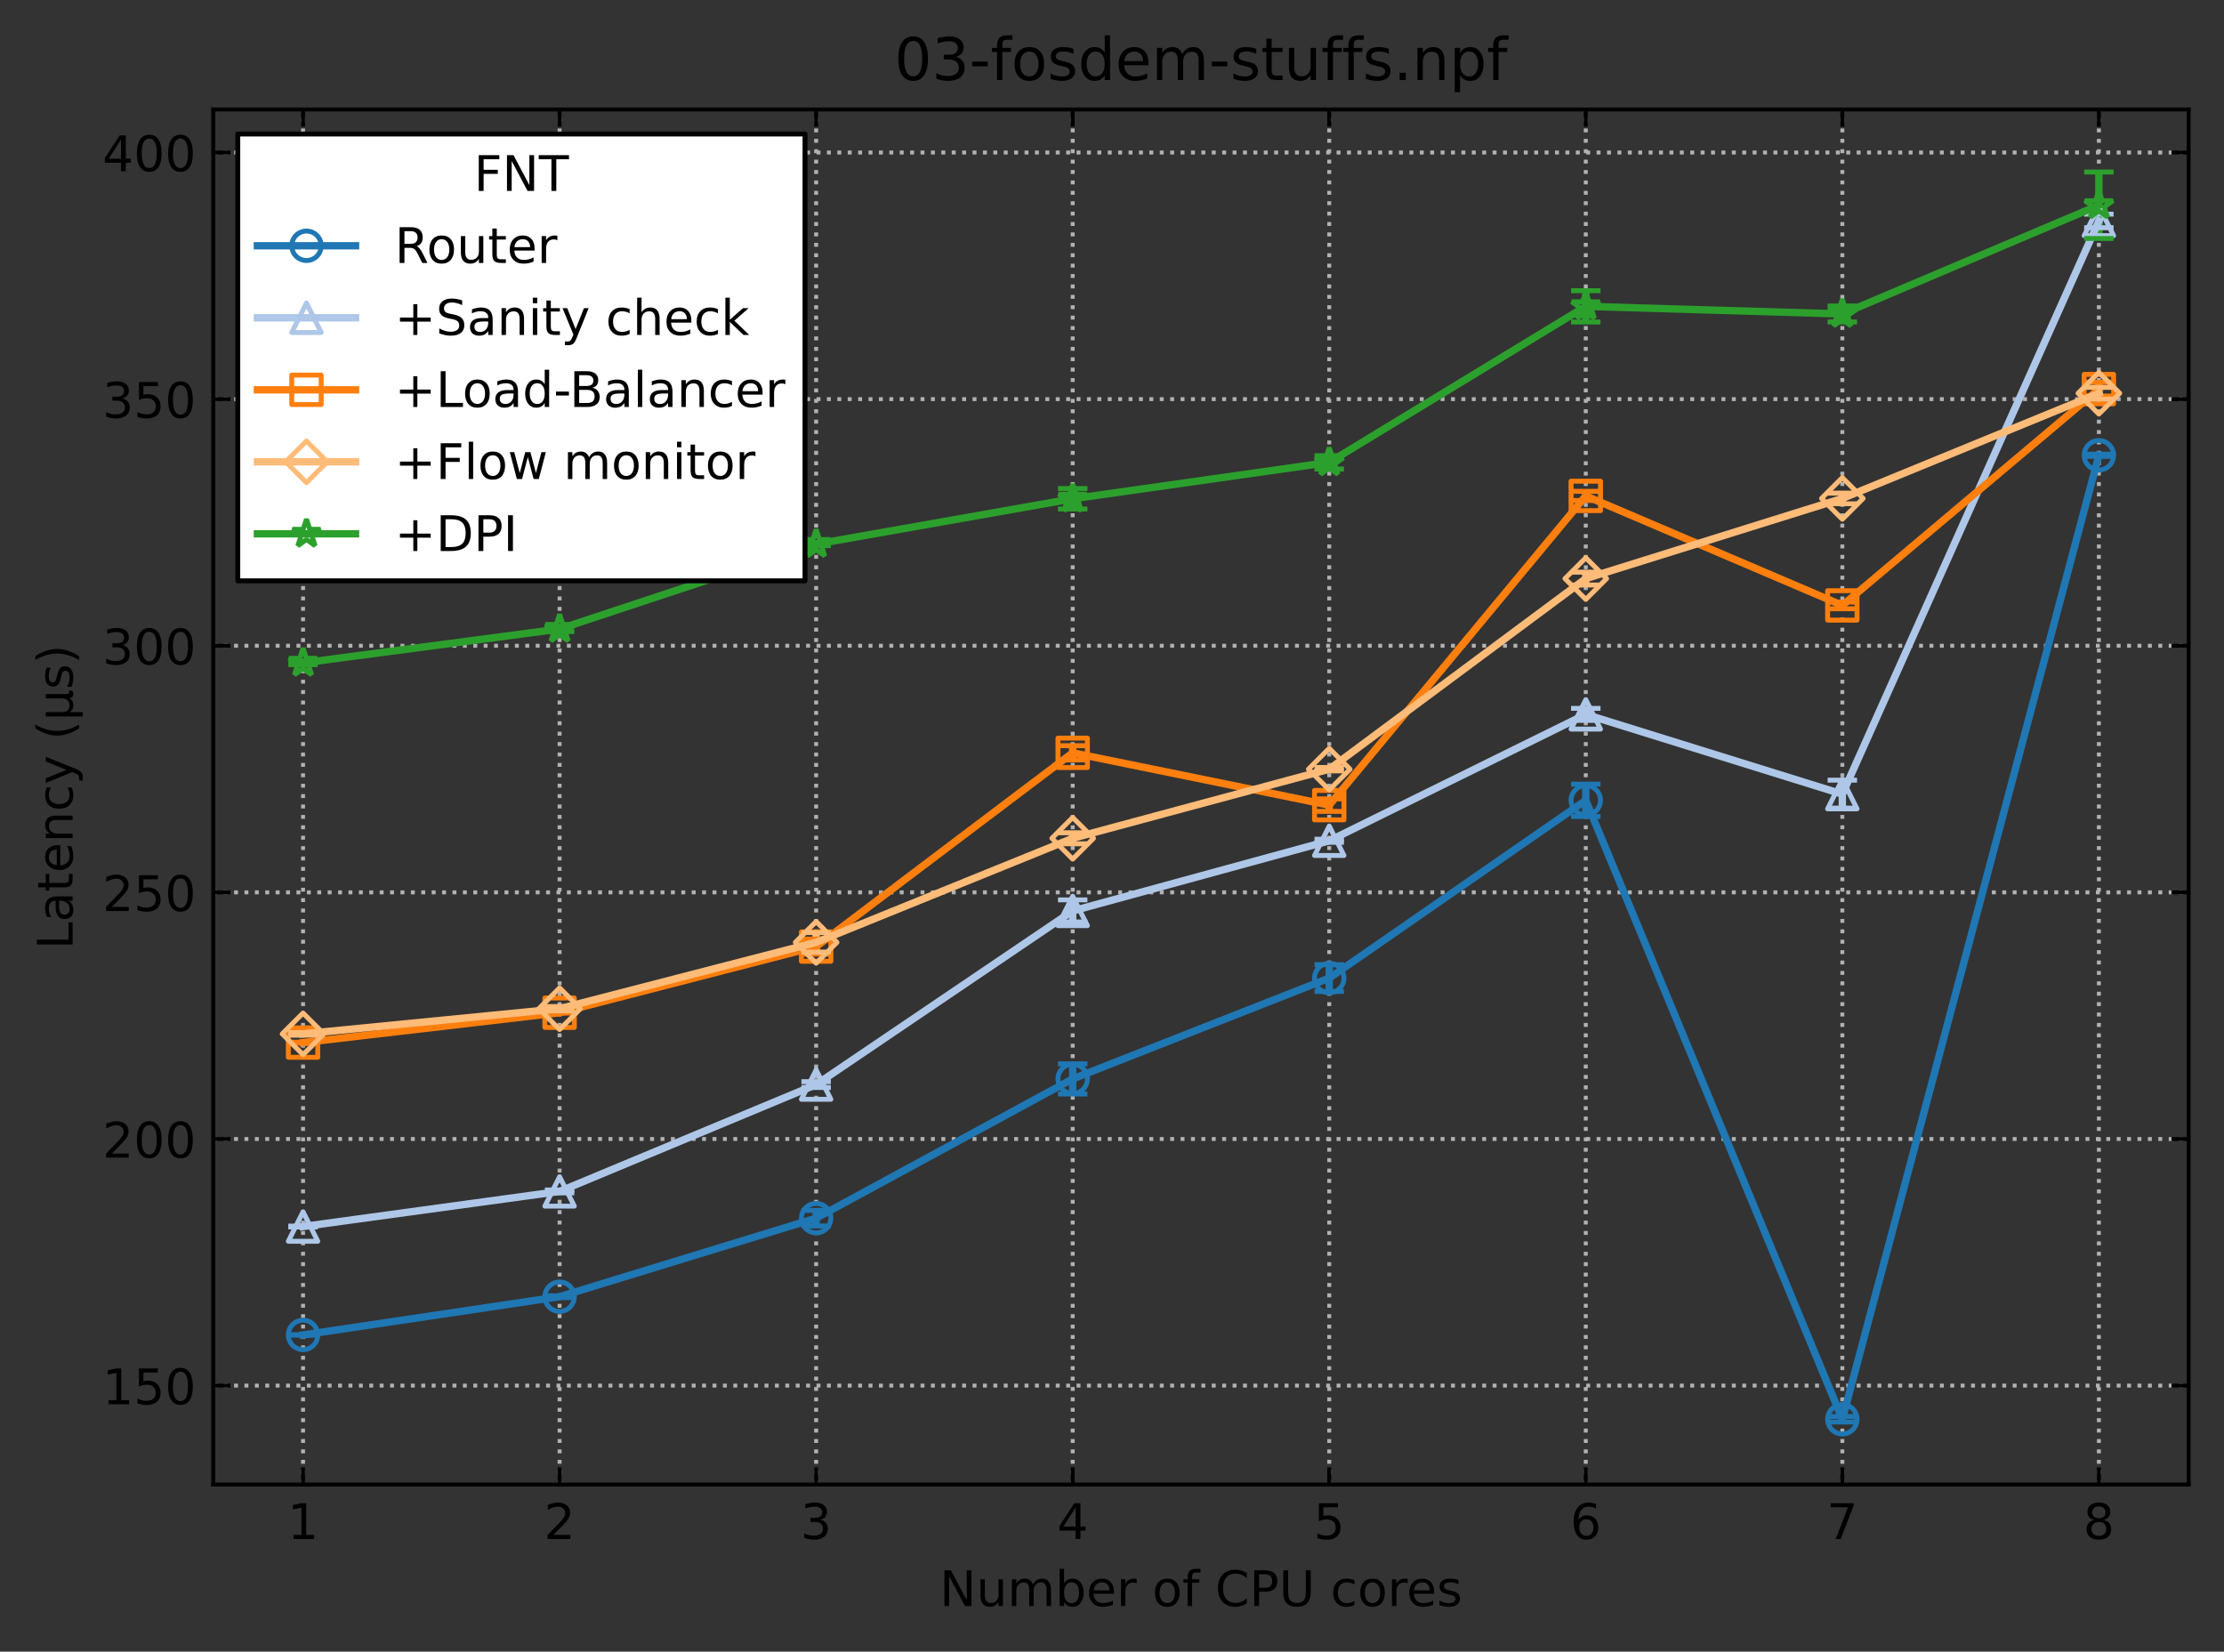 <?xml version="1.0" encoding="utf-8" standalone="no"?>
<!DOCTYPE svg PUBLIC "-//W3C//DTD SVG 1.1//EN"
  "http://www.w3.org/Graphics/SVG/1.1/DTD/svg11.dtd">
<!-- Created with matplotlib (https://matplotlib.org/) -->
<svg height="336.634pt" version="1.1" viewBox="0 0 453.296 336.634" width="453.296pt" xmlns="http://www.w3.org/2000/svg" xmlns:xlink="http://www.w3.org/1999/xlink">
 <rect x="0" y="0" width="453.296" height="336.634" fill="#333333" stroke="none"/>
 <defs>
  <style type="text/css">
*{stroke-linecap:butt;stroke-linejoin:round;}
  </style>
 </defs>
 <g id="figure_1">
  <g id="patch_1">
   <path d="M 0 336.634 
L 453.296 336.634 
L 453.296 0 
L 0 0 
z
" style="fill:none;"/>
  </g>
  <g id="axes_1">
   <g id="patch_2">
    <path d="M 43.466 302.578 
L 446.096 302.578 
L 446.096 22.318 
L 43.466 22.318 
z
" style="fill:none;"/>
   </g>
   <g id="matplotlib.axis_1">
    <g id="xtick_1">
     <g id="line2d_1">
      <path clip-path="url(#p22dd2adf1d)" d="M 61.767 302.578 
L 61.767 22.318 
" style="fill:none;stroke:#b2b2b2;stroke-dasharray:0.8,1.32;stroke-dashoffset:0;stroke-width:0.8;"/>
     </g>
     <g id="line2d_2">
      <defs>
       <path d="M 0 0 
L 0 -3.5 
" id="m5c8a070ff9" style="stroke:#000000;stroke-width:0.8;"/>
      </defs>
      <g>
       <use style="stroke:#000000;stroke-width:0.8;" x="61.767" xlink:href="#m5c8a070ff9" y="302.578"/>
      </g>
     </g>
     <g id="line2d_3">
      <defs>
       <path d="M 0 0 
L 0 3.5 
" id="m1b36d88400" style="stroke:#000000;stroke-width:0.8;"/>
      </defs>
      <g>
       <use style="stroke:#000000;stroke-width:0.8;" x="61.767" xlink:href="#m1b36d88400" y="22.318"/>
      </g>
     </g>
     <g id="text_1">
      <!-- 1 -->
      <defs>
       <path d="M 12.406 8.297 
L 28.516 8.297 
L 28.516 63.922 
L 10.984 60.406 
L 10.984 69.391 
L 28.422 72.906 
L 38.281 72.906 
L 38.281 8.297 
L 54.391 8.297 
L 54.391 0 
L 12.406 0 
z
" id="DejaVuSans-49"/>
      </defs>
      <g transform="translate(58.586 313.677)scale(0.1 -0.1)">
       <use xlink:href="#DejaVuSans-49"/>
      </g>
     </g>
    </g>
    <g id="xtick_2">
     <g id="line2d_4">
      <path clip-path="url(#p22dd2adf1d)" d="M 114.057 302.578 
L 114.057 22.318 
" style="fill:none;stroke:#b2b2b2;stroke-dasharray:0.8,1.32;stroke-dashoffset:0;stroke-width:0.8;"/>
     </g>
     <g id="line2d_5">
      <g>
       <use style="stroke:#000000;stroke-width:0.8;" x="114.057" xlink:href="#m5c8a070ff9" y="302.578"/>
      </g>
     </g>
     <g id="line2d_6">
      <g>
       <use style="stroke:#000000;stroke-width:0.8;" x="114.057" xlink:href="#m1b36d88400" y="22.318"/>
      </g>
     </g>
     <g id="text_2">
      <!-- 2 -->
      <defs>
       <path d="M 19.188 8.297 
L 53.609 8.297 
L 53.609 0 
L 7.328 0 
L 7.328 8.297 
Q 12.938 14.109 22.625 23.891 
Q 32.328 33.688 34.812 36.531 
Q 39.547 41.844 41.422 45.531 
Q 43.312 49.219 43.312 52.781 
Q 43.312 58.594 39.234 62.25 
Q 35.156 65.922 28.609 65.922 
Q 23.969 65.922 18.812 64.312 
Q 13.672 62.703 7.812 59.422 
L 7.812 69.391 
Q 13.766 71.781 18.938 73 
Q 24.125 74.219 28.422 74.219 
Q 39.75 74.219 46.484 68.547 
Q 53.219 62.891 53.219 53.422 
Q 53.219 48.922 51.531 44.891 
Q 49.859 40.875 45.406 35.406 
Q 44.188 33.984 37.641 27.219 
Q 31.109 20.453 19.188 8.297 
z
" id="DejaVuSans-50"/>
      </defs>
      <g transform="translate(110.875 313.677)scale(0.1 -0.1)">
       <use xlink:href="#DejaVuSans-50"/>
      </g>
     </g>
    </g>
    <g id="xtick_3">
     <g id="line2d_7">
      <path clip-path="url(#p22dd2adf1d)" d="M 166.346 302.578 
L 166.346 22.318 
" style="fill:none;stroke:#b2b2b2;stroke-dasharray:0.8,1.32;stroke-dashoffset:0;stroke-width:0.8;"/>
     </g>
     <g id="line2d_8">
      <g>
       <use style="stroke:#000000;stroke-width:0.8;" x="166.346" xlink:href="#m5c8a070ff9" y="302.578"/>
      </g>
     </g>
     <g id="line2d_9">
      <g>
       <use style="stroke:#000000;stroke-width:0.8;" x="166.346" xlink:href="#m1b36d88400" y="22.318"/>
      </g>
     </g>
     <g id="text_3">
      <!-- 3 -->
      <defs>
       <path d="M 40.578 39.312 
Q 47.656 37.797 51.625 33 
Q 55.609 28.219 55.609 21.188 
Q 55.609 10.406 48.188 4.484 
Q 40.766 -1.422 27.094 -1.422 
Q 22.516 -1.422 17.656 -0.516 
Q 12.797 0.391 7.625 2.203 
L 7.625 11.719 
Q 11.719 9.328 16.594 8.109 
Q 21.484 6.891 26.812 6.891 
Q 36.078 6.891 40.938 10.547 
Q 45.797 14.203 45.797 21.188 
Q 45.797 27.641 41.281 31.266 
Q 36.766 34.906 28.719 34.906 
L 20.219 34.906 
L 20.219 43.016 
L 29.109 43.016 
Q 36.375 43.016 40.234 45.922 
Q 44.094 48.828 44.094 54.297 
Q 44.094 59.906 40.109 62.906 
Q 36.141 65.922 28.719 65.922 
Q 24.656 65.922 20.016 65.031 
Q 15.375 64.156 9.812 62.312 
L 9.812 71.094 
Q 15.438 72.656 20.344 73.438 
Q 25.25 74.219 29.594 74.219 
Q 40.828 74.219 47.359 69.109 
Q 53.906 64.016 53.906 55.328 
Q 53.906 49.266 50.438 45.094 
Q 46.969 40.922 40.578 39.312 
z
" id="DejaVuSans-51"/>
      </defs>
      <g transform="translate(163.165 313.677)scale(0.1 -0.1)">
       <use xlink:href="#DejaVuSans-51"/>
      </g>
     </g>
    </g>
    <g id="xtick_4">
     <g id="line2d_10">
      <path clip-path="url(#p22dd2adf1d)" d="M 218.636 302.578 
L 218.636 22.318 
" style="fill:none;stroke:#b2b2b2;stroke-dasharray:0.8,1.32;stroke-dashoffset:0;stroke-width:0.8;"/>
     </g>
     <g id="line2d_11">
      <g>
       <use style="stroke:#000000;stroke-width:0.8;" x="218.636" xlink:href="#m5c8a070ff9" y="302.578"/>
      </g>
     </g>
     <g id="line2d_12">
      <g>
       <use style="stroke:#000000;stroke-width:0.8;" x="218.636" xlink:href="#m1b36d88400" y="22.318"/>
      </g>
     </g>
     <g id="text_4">
      <!-- 4 -->
      <defs>
       <path d="M 37.797 64.312 
L 12.891 25.391 
L 37.797 25.391 
z
M 35.203 72.906 
L 47.609 72.906 
L 47.609 25.391 
L 58.016 25.391 
L 58.016 17.188 
L 47.609 17.188 
L 47.609 0 
L 37.797 0 
L 37.797 17.188 
L 4.891 17.188 
L 4.891 26.703 
z
" id="DejaVuSans-52"/>
      </defs>
      <g transform="translate(215.455 313.677)scale(0.1 -0.1)">
       <use xlink:href="#DejaVuSans-52"/>
      </g>
     </g>
    </g>
    <g id="xtick_5">
     <g id="line2d_13">
      <path clip-path="url(#p22dd2adf1d)" d="M 270.925 302.578 
L 270.925 22.318 
" style="fill:none;stroke:#b2b2b2;stroke-dasharray:0.8,1.32;stroke-dashoffset:0;stroke-width:0.8;"/>
     </g>
     <g id="line2d_14">
      <g>
       <use style="stroke:#000000;stroke-width:0.8;" x="270.925" xlink:href="#m5c8a070ff9" y="302.578"/>
      </g>
     </g>
     <g id="line2d_15">
      <g>
       <use style="stroke:#000000;stroke-width:0.8;" x="270.925" xlink:href="#m1b36d88400" y="22.318"/>
      </g>
     </g>
     <g id="text_5">
      <!-- 5 -->
      <defs>
       <path d="M 10.797 72.906 
L 49.516 72.906 
L 49.516 64.594 
L 19.828 64.594 
L 19.828 46.734 
Q 21.969 47.469 24.109 47.828 
Q 26.266 48.188 28.422 48.188 
Q 40.625 48.188 47.75 41.5 
Q 54.891 34.812 54.891 23.391 
Q 54.891 11.625 47.562 5.094 
Q 40.234 -1.422 26.906 -1.422 
Q 22.312 -1.422 17.547 -0.641 
Q 12.797 0.141 7.719 1.703 
L 7.719 11.625 
Q 12.109 9.234 16.797 8.062 
Q 21.484 6.891 26.703 6.891 
Q 35.156 6.891 40.078 11.328 
Q 45.016 15.766 45.016 23.391 
Q 45.016 31 40.078 35.438 
Q 35.156 39.891 26.703 39.891 
Q 22.75 39.891 18.812 39.016 
Q 14.891 38.141 10.797 36.281 
z
" id="DejaVuSans-53"/>
      </defs>
      <g transform="translate(267.744 313.677)scale(0.1 -0.1)">
       <use xlink:href="#DejaVuSans-53"/>
      </g>
     </g>
    </g>
    <g id="xtick_6">
     <g id="line2d_16">
      <path clip-path="url(#p22dd2adf1d)" d="M 323.215 302.578 
L 323.215 22.318 
" style="fill:none;stroke:#b2b2b2;stroke-dasharray:0.8,1.32;stroke-dashoffset:0;stroke-width:0.8;"/>
     </g>
     <g id="line2d_17">
      <g>
       <use style="stroke:#000000;stroke-width:0.8;" x="323.215" xlink:href="#m5c8a070ff9" y="302.578"/>
      </g>
     </g>
     <g id="line2d_18">
      <g>
       <use style="stroke:#000000;stroke-width:0.8;" x="323.215" xlink:href="#m1b36d88400" y="22.318"/>
      </g>
     </g>
     <g id="text_6">
      <!-- 6 -->
      <defs>
       <path d="M 33.016 40.375 
Q 26.375 40.375 22.484 35.828 
Q 18.609 31.297 18.609 23.391 
Q 18.609 15.531 22.484 10.953 
Q 26.375 6.391 33.016 6.391 
Q 39.656 6.391 43.531 10.953 
Q 47.406 15.531 47.406 23.391 
Q 47.406 31.297 43.531 35.828 
Q 39.656 40.375 33.016 40.375 
z
M 52.594 71.297 
L 52.594 62.312 
Q 48.875 64.062 45.094 64.984 
Q 41.312 65.922 37.594 65.922 
Q 27.828 65.922 22.672 59.328 
Q 17.531 52.734 16.797 39.406 
Q 19.672 43.656 24.016 45.922 
Q 28.375 48.188 33.594 48.188 
Q 44.578 48.188 50.953 41.516 
Q 57.328 34.859 57.328 23.391 
Q 57.328 12.156 50.688 5.359 
Q 44.047 -1.422 33.016 -1.422 
Q 20.359 -1.422 13.672 8.266 
Q 6.984 17.969 6.984 36.375 
Q 6.984 53.656 15.188 63.938 
Q 23.391 74.219 37.203 74.219 
Q 40.922 74.219 44.703 73.484 
Q 48.484 72.75 52.594 71.297 
z
" id="DejaVuSans-54"/>
      </defs>
      <g transform="translate(320.034 313.677)scale(0.1 -0.1)">
       <use xlink:href="#DejaVuSans-54"/>
      </g>
     </g>
    </g>
    <g id="xtick_7">
     <g id="line2d_19">
      <path clip-path="url(#p22dd2adf1d)" d="M 375.505 302.578 
L 375.505 22.318 
" style="fill:none;stroke:#b2b2b2;stroke-dasharray:0.8,1.32;stroke-dashoffset:0;stroke-width:0.8;"/>
     </g>
     <g id="line2d_20">
      <g>
       <use style="stroke:#000000;stroke-width:0.8;" x="375.505" xlink:href="#m5c8a070ff9" y="302.578"/>
      </g>
     </g>
     <g id="line2d_21">
      <g>
       <use style="stroke:#000000;stroke-width:0.8;" x="375.505" xlink:href="#m1b36d88400" y="22.318"/>
      </g>
     </g>
     <g id="text_7">
      <!-- 7 -->
      <defs>
       <path d="M 8.203 72.906 
L 55.078 72.906 
L 55.078 68.703 
L 28.609 0 
L 18.312 0 
L 43.219 64.594 
L 8.203 64.594 
z
" id="DejaVuSans-55"/>
      </defs>
      <g transform="translate(372.323 313.677)scale(0.1 -0.1)">
       <use xlink:href="#DejaVuSans-55"/>
      </g>
     </g>
    </g>
    <g id="xtick_8">
     <g id="line2d_22">
      <path clip-path="url(#p22dd2adf1d)" d="M 427.794 302.578 
L 427.794 22.318 
" style="fill:none;stroke:#b2b2b2;stroke-dasharray:0.8,1.32;stroke-dashoffset:0;stroke-width:0.8;"/>
     </g>
     <g id="line2d_23">
      <g>
       <use style="stroke:#000000;stroke-width:0.8;" x="427.794" xlink:href="#m5c8a070ff9" y="302.578"/>
      </g>
     </g>
     <g id="line2d_24">
      <g>
       <use style="stroke:#000000;stroke-width:0.8;" x="427.794" xlink:href="#m1b36d88400" y="22.318"/>
      </g>
     </g>
     <g id="text_8">
      <!-- 8 -->
      <defs>
       <path d="M 31.781 34.625 
Q 24.75 34.625 20.719 30.859 
Q 16.703 27.094 16.703 20.516 
Q 16.703 13.922 20.719 10.156 
Q 24.75 6.391 31.781 6.391 
Q 38.812 6.391 42.859 10.172 
Q 46.922 13.969 46.922 20.516 
Q 46.922 27.094 42.891 30.859 
Q 38.875 34.625 31.781 34.625 
z
M 21.922 38.812 
Q 15.578 40.375 12.031 44.719 
Q 8.5 49.078 8.5 55.328 
Q 8.5 64.062 14.719 69.141 
Q 20.953 74.219 31.781 74.219 
Q 42.672 74.219 48.875 69.141 
Q 55.078 64.062 55.078 55.328 
Q 55.078 49.078 51.531 44.719 
Q 48 40.375 41.703 38.812 
Q 48.828 37.156 52.797 32.312 
Q 56.781 27.484 56.781 20.516 
Q 56.781 9.906 50.312 4.234 
Q 43.844 -1.422 31.781 -1.422 
Q 19.734 -1.422 13.25 4.234 
Q 6.781 9.906 6.781 20.516 
Q 6.781 27.484 10.781 32.312 
Q 14.797 37.156 21.922 38.812 
z
M 18.312 54.391 
Q 18.312 48.734 21.844 45.562 
Q 25.391 42.391 31.781 42.391 
Q 38.141 42.391 41.719 45.562 
Q 45.312 48.734 45.312 54.391 
Q 45.312 60.062 41.719 63.234 
Q 38.141 66.406 31.781 66.406 
Q 25.391 66.406 21.844 63.234 
Q 18.312 60.062 18.312 54.391 
z
" id="DejaVuSans-56"/>
      </defs>
      <g transform="translate(424.613 313.677)scale(0.1 -0.1)">
       <use xlink:href="#DejaVuSans-56"/>
      </g>
     </g>
    </g>
    <g id="text_9">
     <!-- Number of CPU cores -->
     <defs>
      <path d="M 9.812 72.906 
L 23.094 72.906 
L 55.422 11.922 
L 55.422 72.906 
L 64.984 72.906 
L 64.984 0 
L 51.703 0 
L 19.391 60.984 
L 19.391 0 
L 9.812 0 
z
" id="DejaVuSans-78"/>
      <path d="M 8.5 21.578 
L 8.5 54.688 
L 17.484 54.688 
L 17.484 21.922 
Q 17.484 14.156 20.5 10.266 
Q 23.531 6.391 29.594 6.391 
Q 36.859 6.391 41.078 11.031 
Q 45.312 15.672 45.312 23.688 
L 45.312 54.688 
L 54.297 54.688 
L 54.297 0 
L 45.312 0 
L 45.312 8.406 
Q 42.047 3.422 37.719 1 
Q 33.406 -1.422 27.688 -1.422 
Q 18.266 -1.422 13.375 4.438 
Q 8.5 10.297 8.5 21.578 
z
M 31.109 56 
z
" id="DejaVuSans-117"/>
      <path d="M 52 44.188 
Q 55.375 50.25 60.062 53.125 
Q 64.75 56 71.094 56 
Q 79.641 56 84.281 50.016 
Q 88.922 44.047 88.922 33.016 
L 88.922 0 
L 79.891 0 
L 79.891 32.719 
Q 79.891 40.578 77.094 44.375 
Q 74.312 48.188 68.609 48.188 
Q 61.625 48.188 57.562 43.547 
Q 53.516 38.922 53.516 30.906 
L 53.516 0 
L 44.484 0 
L 44.484 32.719 
Q 44.484 40.625 41.703 44.406 
Q 38.922 48.188 33.109 48.188 
Q 26.219 48.188 22.156 43.531 
Q 18.109 38.875 18.109 30.906 
L 18.109 0 
L 9.078 0 
L 9.078 54.688 
L 18.109 54.688 
L 18.109 46.188 
Q 21.188 51.219 25.484 53.609 
Q 29.781 56 35.688 56 
Q 41.656 56 45.828 52.969 
Q 50 49.953 52 44.188 
z
" id="DejaVuSans-109"/>
      <path d="M 48.688 27.297 
Q 48.688 37.203 44.609 42.844 
Q 40.531 48.484 33.406 48.484 
Q 26.266 48.484 22.188 42.844 
Q 18.109 37.203 18.109 27.297 
Q 18.109 17.391 22.188 11.75 
Q 26.266 6.109 33.406 6.109 
Q 40.531 6.109 44.609 11.75 
Q 48.688 17.391 48.688 27.297 
z
M 18.109 46.391 
Q 20.953 51.266 25.266 53.625 
Q 29.594 56 35.594 56 
Q 45.562 56 51.781 48.094 
Q 58.016 40.188 58.016 27.297 
Q 58.016 14.406 51.781 6.484 
Q 45.562 -1.422 35.594 -1.422 
Q 29.594 -1.422 25.266 0.953 
Q 20.953 3.328 18.109 8.203 
L 18.109 0 
L 9.078 0 
L 9.078 75.984 
L 18.109 75.984 
z
" id="DejaVuSans-98"/>
      <path d="M 56.203 29.594 
L 56.203 25.203 
L 14.891 25.203 
Q 15.484 15.922 20.484 11.062 
Q 25.484 6.203 34.422 6.203 
Q 39.594 6.203 44.453 7.469 
Q 49.312 8.734 54.109 11.281 
L 54.109 2.781 
Q 49.266 0.734 44.188 -0.344 
Q 39.109 -1.422 33.891 -1.422 
Q 20.797 -1.422 13.156 6.188 
Q 5.516 13.812 5.516 26.812 
Q 5.516 40.234 12.766 48.109 
Q 20.016 56 32.328 56 
Q 43.359 56 49.781 48.891 
Q 56.203 41.797 56.203 29.594 
z
M 47.219 32.234 
Q 47.125 39.594 43.094 43.984 
Q 39.062 48.391 32.422 48.391 
Q 24.906 48.391 20.391 44.141 
Q 15.875 39.891 15.188 32.172 
z
" id="DejaVuSans-101"/>
      <path d="M 41.109 46.297 
Q 39.594 47.172 37.812 47.578 
Q 36.031 48 33.891 48 
Q 26.266 48 22.188 43.047 
Q 18.109 38.094 18.109 28.812 
L 18.109 0 
L 9.078 0 
L 9.078 54.688 
L 18.109 54.688 
L 18.109 46.188 
Q 20.953 51.172 25.484 53.578 
Q 30.031 56 36.531 56 
Q 37.453 56 38.578 55.875 
Q 39.703 55.766 41.062 55.516 
z
" id="DejaVuSans-114"/>
      <path id="DejaVuSans-32"/>
      <path d="M 30.609 48.391 
Q 23.391 48.391 19.188 42.75 
Q 14.984 37.109 14.984 27.297 
Q 14.984 17.484 19.156 11.844 
Q 23.344 6.203 30.609 6.203 
Q 37.797 6.203 41.984 11.859 
Q 46.188 17.531 46.188 27.297 
Q 46.188 37.016 41.984 42.703 
Q 37.797 48.391 30.609 48.391 
z
M 30.609 56 
Q 42.328 56 49.016 48.375 
Q 55.719 40.766 55.719 27.297 
Q 55.719 13.875 49.016 6.219 
Q 42.328 -1.422 30.609 -1.422 
Q 18.844 -1.422 12.172 6.219 
Q 5.516 13.875 5.516 27.297 
Q 5.516 40.766 12.172 48.375 
Q 18.844 56 30.609 56 
z
" id="DejaVuSans-111"/>
      <path d="M 37.109 75.984 
L 37.109 68.5 
L 28.516 68.5 
Q 23.688 68.5 21.797 66.547 
Q 19.922 64.594 19.922 59.516 
L 19.922 54.688 
L 34.719 54.688 
L 34.719 47.703 
L 19.922 47.703 
L 19.922 0 
L 10.891 0 
L 10.891 47.703 
L 2.297 47.703 
L 2.297 54.688 
L 10.891 54.688 
L 10.891 58.5 
Q 10.891 67.625 15.141 71.797 
Q 19.391 75.984 28.609 75.984 
z
" id="DejaVuSans-102"/>
      <path d="M 64.406 67.281 
L 64.406 56.891 
Q 59.422 61.531 53.781 63.812 
Q 48.141 66.109 41.797 66.109 
Q 29.297 66.109 22.656 58.469 
Q 16.016 50.828 16.016 36.375 
Q 16.016 21.969 22.656 14.328 
Q 29.297 6.688 41.797 6.688 
Q 48.141 6.688 53.781 8.984 
Q 59.422 11.281 64.406 15.922 
L 64.406 5.609 
Q 59.234 2.094 53.438 0.328 
Q 47.656 -1.422 41.219 -1.422 
Q 24.656 -1.422 15.125 8.703 
Q 5.609 18.844 5.609 36.375 
Q 5.609 53.953 15.125 64.078 
Q 24.656 74.219 41.219 74.219 
Q 47.75 74.219 53.531 72.484 
Q 59.328 70.75 64.406 67.281 
z
" id="DejaVuSans-67"/>
      <path d="M 19.672 64.797 
L 19.672 37.406 
L 32.078 37.406 
Q 38.969 37.406 42.719 40.969 
Q 46.484 44.531 46.484 51.125 
Q 46.484 57.672 42.719 61.234 
Q 38.969 64.797 32.078 64.797 
z
M 9.812 72.906 
L 32.078 72.906 
Q 44.344 72.906 50.609 67.359 
Q 56.891 61.812 56.891 51.125 
Q 56.891 40.328 50.609 34.812 
Q 44.344 29.297 32.078 29.297 
L 19.672 29.297 
L 19.672 0 
L 9.812 0 
z
" id="DejaVuSans-80"/>
      <path d="M 8.688 72.906 
L 18.609 72.906 
L 18.609 28.609 
Q 18.609 16.891 22.844 11.734 
Q 27.094 6.594 36.625 6.594 
Q 46.094 6.594 50.344 11.734 
Q 54.594 16.891 54.594 28.609 
L 54.594 72.906 
L 64.5 72.906 
L 64.5 27.391 
Q 64.5 13.141 57.438 5.859 
Q 50.391 -1.422 36.625 -1.422 
Q 22.797 -1.422 15.734 5.859 
Q 8.688 13.141 8.688 27.391 
z
" id="DejaVuSans-85"/>
      <path d="M 48.781 52.594 
L 48.781 44.188 
Q 44.969 46.297 41.141 47.344 
Q 37.312 48.391 33.406 48.391 
Q 24.656 48.391 19.812 42.844 
Q 14.984 37.312 14.984 27.297 
Q 14.984 17.281 19.812 11.734 
Q 24.656 6.203 33.406 6.203 
Q 37.312 6.203 41.141 7.25 
Q 44.969 8.297 48.781 10.406 
L 48.781 2.094 
Q 45.016 0.344 40.984 -0.531 
Q 36.969 -1.422 32.422 -1.422 
Q 20.062 -1.422 12.781 6.344 
Q 5.516 14.109 5.516 27.297 
Q 5.516 40.672 12.859 48.328 
Q 20.219 56 33.016 56 
Q 37.156 56 41.109 55.141 
Q 45.062 54.297 48.781 52.594 
z
" id="DejaVuSans-99"/>
      <path d="M 44.281 53.078 
L 44.281 44.578 
Q 40.484 46.531 36.375 47.5 
Q 32.281 48.484 27.875 48.484 
Q 21.188 48.484 17.844 46.438 
Q 14.5 44.391 14.5 40.281 
Q 14.5 37.156 16.891 35.375 
Q 19.281 33.594 26.516 31.984 
L 29.594 31.297 
Q 39.156 29.25 43.188 25.516 
Q 47.219 21.781 47.219 15.094 
Q 47.219 7.469 41.188 3.016 
Q 35.156 -1.422 24.609 -1.422 
Q 20.219 -1.422 15.453 -0.562 
Q 10.688 0.297 5.422 2 
L 5.422 11.281 
Q 10.406 8.688 15.234 7.391 
Q 20.062 6.109 24.812 6.109 
Q 31.156 6.109 34.562 8.281 
Q 37.984 10.453 37.984 14.406 
Q 37.984 18.062 35.516 20.016 
Q 33.062 21.969 24.703 23.781 
L 21.578 24.516 
Q 13.234 26.266 9.516 29.906 
Q 5.812 33.547 5.812 39.891 
Q 5.812 47.609 11.281 51.797 
Q 16.75 56 26.812 56 
Q 31.781 56 36.172 55.266 
Q 40.578 54.547 44.281 53.078 
z
" id="DejaVuSans-115"/>
     </defs>
     <g transform="translate(191.51 327.355)scale(0.1 -0.1)">
      <use xlink:href="#DejaVuSans-78"/>
      <use x="74.805" xlink:href="#DejaVuSans-117"/>
      <use x="138.184" xlink:href="#DejaVuSans-109"/>
      <use x="235.596" xlink:href="#DejaVuSans-98"/>
      <use x="299.072" xlink:href="#DejaVuSans-101"/>
      <use x="360.596" xlink:href="#DejaVuSans-114"/>
      <use x="401.709" xlink:href="#DejaVuSans-32"/>
      <use x="433.496" xlink:href="#DejaVuSans-111"/>
      <use x="494.678" xlink:href="#DejaVuSans-102"/>
      <use x="529.883" xlink:href="#DejaVuSans-32"/>
      <use x="561.67" xlink:href="#DejaVuSans-67"/>
      <use x="631.494" xlink:href="#DejaVuSans-80"/>
      <use x="691.797" xlink:href="#DejaVuSans-85"/>
      <use x="764.99" xlink:href="#DejaVuSans-32"/>
      <use x="796.777" xlink:href="#DejaVuSans-99"/>
      <use x="851.758" xlink:href="#DejaVuSans-111"/>
      <use x="912.939" xlink:href="#DejaVuSans-114"/>
      <use x="951.803" xlink:href="#DejaVuSans-101"/>
      <use x="1013.326" xlink:href="#DejaVuSans-115"/>
     </g>
    </g>
   </g>
   <g id="matplotlib.axis_2">
    <g id="ytick_1">
     <g id="line2d_25">
      <path clip-path="url(#p22dd2adf1d)" d="M 43.466 282.412 
L 446.096 282.412 
" style="fill:none;stroke:#b2b2b2;stroke-dasharray:0.8,1.32;stroke-dashoffset:0;stroke-width:0.8;"/>
     </g>
     <g id="line2d_26">
      <defs>
       <path d="M 0 0 
L 3.5 0 
" id="md856d8aa50" style="stroke:#000000;stroke-width:0.8;"/>
      </defs>
      <g>
       <use style="stroke:#000000;stroke-width:0.8;" x="43.466" xlink:href="#md856d8aa50" y="282.412"/>
      </g>
     </g>
     <g id="line2d_27">
      <defs>
       <path d="M 0 0 
L -3.5 0 
" id="m0ca83f408d" style="stroke:#000000;stroke-width:0.8;"/>
      </defs>
      <g>
       <use style="stroke:#000000;stroke-width:0.8;" x="446.096" xlink:href="#m0ca83f408d" y="282.412"/>
      </g>
     </g>
     <g id="text_10">
      <!-- 150 -->
      <defs>
       <path d="M 31.781 66.406 
Q 24.172 66.406 20.328 58.906 
Q 16.5 51.422 16.5 36.375 
Q 16.5 21.391 20.328 13.891 
Q 24.172 6.391 31.781 6.391 
Q 39.453 6.391 43.281 13.891 
Q 47.125 21.391 47.125 36.375 
Q 47.125 51.422 43.281 58.906 
Q 39.453 66.406 31.781 66.406 
z
M 31.781 74.219 
Q 44.047 74.219 50.516 64.516 
Q 56.984 54.828 56.984 36.375 
Q 56.984 17.969 50.516 8.266 
Q 44.047 -1.422 31.781 -1.422 
Q 19.531 -1.422 13.062 8.266 
Q 6.594 17.969 6.594 36.375 
Q 6.594 54.828 13.062 64.516 
Q 19.531 74.219 31.781 74.219 
z
" id="DejaVuSans-48"/>
      </defs>
      <g transform="translate(20.878 286.211)scale(0.1 -0.1)">
       <use xlink:href="#DejaVuSans-49"/>
       <use x="63.623" xlink:href="#DejaVuSans-53"/>
       <use x="127.246" xlink:href="#DejaVuSans-48"/>
      </g>
     </g>
    </g>
    <g id="ytick_2">
     <g id="line2d_28">
      <path clip-path="url(#p22dd2adf1d)" d="M 43.466 232.147 
L 446.096 232.147 
" style="fill:none;stroke:#b2b2b2;stroke-dasharray:0.8,1.32;stroke-dashoffset:0;stroke-width:0.8;"/>
     </g>
     <g id="line2d_29">
      <g>
       <use style="stroke:#000000;stroke-width:0.8;" x="43.466" xlink:href="#md856d8aa50" y="232.147"/>
      </g>
     </g>
     <g id="line2d_30">
      <g>
       <use style="stroke:#000000;stroke-width:0.8;" x="446.096" xlink:href="#m0ca83f408d" y="232.147"/>
      </g>
     </g>
     <g id="text_11">
      <!-- 200 -->
      <g transform="translate(20.878 235.946)scale(0.1 -0.1)">
       <use xlink:href="#DejaVuSans-50"/>
       <use x="63.623" xlink:href="#DejaVuSans-48"/>
       <use x="127.246" xlink:href="#DejaVuSans-48"/>
      </g>
     </g>
    </g>
    <g id="ytick_3">
     <g id="line2d_31">
      <path clip-path="url(#p22dd2adf1d)" d="M 43.466 181.881 
L 446.096 181.881 
" style="fill:none;stroke:#b2b2b2;stroke-dasharray:0.8,1.32;stroke-dashoffset:0;stroke-width:0.8;"/>
     </g>
     <g id="line2d_32">
      <g>
       <use style="stroke:#000000;stroke-width:0.8;" x="43.466" xlink:href="#md856d8aa50" y="181.881"/>
      </g>
     </g>
     <g id="line2d_33">
      <g>
       <use style="stroke:#000000;stroke-width:0.8;" x="446.096" xlink:href="#m0ca83f408d" y="181.881"/>
      </g>
     </g>
     <g id="text_12">
      <!-- 250 -->
      <g transform="translate(20.878 185.68)scale(0.1 -0.1)">
       <use xlink:href="#DejaVuSans-50"/>
       <use x="63.623" xlink:href="#DejaVuSans-53"/>
       <use x="127.246" xlink:href="#DejaVuSans-48"/>
      </g>
     </g>
    </g>
    <g id="ytick_4">
     <g id="line2d_34">
      <path clip-path="url(#p22dd2adf1d)" d="M 43.466 131.616 
L 446.096 131.616 
" style="fill:none;stroke:#b2b2b2;stroke-dasharray:0.8,1.32;stroke-dashoffset:0;stroke-width:0.8;"/>
     </g>
     <g id="line2d_35">
      <g>
       <use style="stroke:#000000;stroke-width:0.8;" x="43.466" xlink:href="#md856d8aa50" y="131.616"/>
      </g>
     </g>
     <g id="line2d_36">
      <g>
       <use style="stroke:#000000;stroke-width:0.8;" x="446.096" xlink:href="#m0ca83f408d" y="131.616"/>
      </g>
     </g>
     <g id="text_13">
      <!-- 300 -->
      <g transform="translate(20.878 135.415)scale(0.1 -0.1)">
       <use xlink:href="#DejaVuSans-51"/>
       <use x="63.623" xlink:href="#DejaVuSans-48"/>
       <use x="127.246" xlink:href="#DejaVuSans-48"/>
      </g>
     </g>
    </g>
    <g id="ytick_5">
     <g id="line2d_37">
      <path clip-path="url(#p22dd2adf1d)" d="M 43.466 81.351 
L 446.096 81.351 
" style="fill:none;stroke:#b2b2b2;stroke-dasharray:0.8,1.32;stroke-dashoffset:0;stroke-width:0.8;"/>
     </g>
     <g id="line2d_38">
      <g>
       <use style="stroke:#000000;stroke-width:0.8;" x="43.466" xlink:href="#md856d8aa50" y="81.351"/>
      </g>
     </g>
     <g id="line2d_39">
      <g>
       <use style="stroke:#000000;stroke-width:0.8;" x="446.096" xlink:href="#m0ca83f408d" y="81.351"/>
      </g>
     </g>
     <g id="text_14">
      <!-- 350 -->
      <g transform="translate(20.878 85.15)scale(0.1 -0.1)">
       <use xlink:href="#DejaVuSans-51"/>
       <use x="63.623" xlink:href="#DejaVuSans-53"/>
       <use x="127.246" xlink:href="#DejaVuSans-48"/>
      </g>
     </g>
    </g>
    <g id="ytick_6">
     <g id="line2d_40">
      <path clip-path="url(#p22dd2adf1d)" d="M 43.466 31.085 
L 446.096 31.085 
" style="fill:none;stroke:#b2b2b2;stroke-dasharray:0.8,1.32;stroke-dashoffset:0;stroke-width:0.8;"/>
     </g>
     <g id="line2d_41">
      <g>
       <use style="stroke:#000000;stroke-width:0.8;" x="43.466" xlink:href="#md856d8aa50" y="31.085"/>
      </g>
     </g>
     <g id="line2d_42">
      <g>
       <use style="stroke:#000000;stroke-width:0.8;" x="446.096" xlink:href="#m0ca83f408d" y="31.085"/>
      </g>
     </g>
     <g id="text_15">
      <!-- 400 -->
      <g transform="translate(20.878 34.884)scale(0.1 -0.1)">
       <use xlink:href="#DejaVuSans-52"/>
       <use x="63.623" xlink:href="#DejaVuSans-48"/>
       <use x="127.246" xlink:href="#DejaVuSans-48"/>
      </g>
     </g>
    </g>
    <g id="text_16">
     <!-- Latency (µs) -->
     <defs>
      <path d="M 9.812 72.906 
L 19.672 72.906 
L 19.672 8.297 
L 55.172 8.297 
L 55.172 0 
L 9.812 0 
z
" id="DejaVuSans-76"/>
      <path d="M 34.281 27.484 
Q 23.391 27.484 19.188 25 
Q 14.984 22.516 14.984 16.5 
Q 14.984 11.719 18.141 8.906 
Q 21.297 6.109 26.703 6.109 
Q 34.188 6.109 38.703 11.406 
Q 43.219 16.703 43.219 25.484 
L 43.219 27.484 
z
M 52.203 31.203 
L 52.203 0 
L 43.219 0 
L 43.219 8.297 
Q 40.141 3.328 35.547 0.953 
Q 30.953 -1.422 24.312 -1.422 
Q 15.922 -1.422 10.953 3.297 
Q 6 8.016 6 15.922 
Q 6 25.141 12.172 29.828 
Q 18.359 34.516 30.609 34.516 
L 43.219 34.516 
L 43.219 35.406 
Q 43.219 41.609 39.141 45 
Q 35.062 48.391 27.688 48.391 
Q 23 48.391 18.547 47.266 
Q 14.109 46.141 10.016 43.891 
L 10.016 52.203 
Q 14.938 54.109 19.578 55.047 
Q 24.219 56 28.609 56 
Q 40.484 56 46.344 49.844 
Q 52.203 43.703 52.203 31.203 
z
" id="DejaVuSans-97"/>
      <path d="M 18.312 70.219 
L 18.312 54.688 
L 36.812 54.688 
L 36.812 47.703 
L 18.312 47.703 
L 18.312 18.016 
Q 18.312 11.328 20.141 9.422 
Q 21.969 7.516 27.594 7.516 
L 36.812 7.516 
L 36.812 0 
L 27.594 0 
Q 17.188 0 13.234 3.875 
Q 9.281 7.766 9.281 18.016 
L 9.281 47.703 
L 2.688 47.703 
L 2.688 54.688 
L 9.281 54.688 
L 9.281 70.219 
z
" id="DejaVuSans-116"/>
      <path d="M 54.891 33.016 
L 54.891 0 
L 45.906 0 
L 45.906 32.719 
Q 45.906 40.484 42.875 44.328 
Q 39.844 48.188 33.797 48.188 
Q 26.516 48.188 22.312 43.547 
Q 18.109 38.922 18.109 30.906 
L 18.109 0 
L 9.078 0 
L 9.078 54.688 
L 18.109 54.688 
L 18.109 46.188 
Q 21.344 51.125 25.703 53.562 
Q 30.078 56 35.797 56 
Q 45.219 56 50.047 50.172 
Q 54.891 44.344 54.891 33.016 
z
" id="DejaVuSans-110"/>
      <path d="M 32.172 -5.078 
Q 28.375 -14.844 24.75 -17.812 
Q 21.141 -20.797 15.094 -20.797 
L 7.906 -20.797 
L 7.906 -13.281 
L 13.188 -13.281 
Q 16.891 -13.281 18.938 -11.516 
Q 21 -9.766 23.484 -3.219 
L 25.094 0.875 
L 2.984 54.688 
L 12.5 54.688 
L 29.594 11.922 
L 46.688 54.688 
L 56.203 54.688 
z
" id="DejaVuSans-121"/>
      <path d="M 31 75.875 
Q 24.469 64.656 21.281 53.656 
Q 18.109 42.672 18.109 31.391 
Q 18.109 20.125 21.312 9.062 
Q 24.516 -2 31 -13.188 
L 23.188 -13.188 
Q 15.875 -1.703 12.234 9.375 
Q 8.594 20.453 8.594 31.391 
Q 8.594 42.281 12.203 53.312 
Q 15.828 64.359 23.188 75.875 
z
" id="DejaVuSans-40"/>
      <path d="M 8.5 -20.797 
L 8.5 54.688 
L 17.484 54.688 
L 17.484 20.703 
Q 17.484 13.625 20.844 10 
Q 24.219 6.391 30.812 6.391 
Q 38.031 6.391 41.672 10.484 
Q 45.312 14.594 45.312 22.797 
L 45.312 54.688 
L 54.297 54.688 
L 54.297 12.594 
Q 54.297 9.672 55.141 8.281 
Q 56 6.891 57.812 6.891 
Q 58.25 6.891 59.031 7.156 
Q 59.812 7.422 61.188 8.016 
L 61.188 0.781 
Q 59.188 -0.344 57.391 -0.875 
Q 55.609 -1.422 53.906 -1.422 
Q 50.531 -1.422 48.531 0.484 
Q 46.531 2.391 45.797 6.297 
Q 43.359 2.438 39.812 0.5 
Q 36.281 -1.422 31.5 -1.422 
Q 26.516 -1.422 23.016 0.484 
Q 19.531 2.391 17.484 6.203 
L 17.484 -20.797 
z
" id="DejaVuSans-181"/>
      <path d="M 8.016 75.875 
L 15.828 75.875 
Q 23.141 64.359 26.781 53.312 
Q 30.422 42.281 30.422 31.391 
Q 30.422 20.453 26.781 9.375 
Q 23.141 -1.703 15.828 -13.188 
L 8.016 -13.188 
Q 14.5 -2 17.703 9.062 
Q 20.906 20.125 20.906 31.391 
Q 20.906 42.672 17.703 53.656 
Q 14.5 64.656 8.016 75.875 
z
" id="DejaVuSans-41"/>
     </defs>
     <g transform="translate(14.798 193.489)rotate(-90)scale(0.1 -0.1)">
      <use xlink:href="#DejaVuSans-76"/>
      <use x="55.713" xlink:href="#DejaVuSans-97"/>
      <use x="116.992" xlink:href="#DejaVuSans-116"/>
      <use x="156.201" xlink:href="#DejaVuSans-101"/>
      <use x="217.725" xlink:href="#DejaVuSans-110"/>
      <use x="281.104" xlink:href="#DejaVuSans-99"/>
      <use x="336.084" xlink:href="#DejaVuSans-121"/>
      <use x="395.264" xlink:href="#DejaVuSans-32"/>
      <use x="427.051" xlink:href="#DejaVuSans-40"/>
      <use x="466.064" xlink:href="#DejaVuSans-181"/>
      <use x="529.688" xlink:href="#DejaVuSans-115"/>
      <use x="581.787" xlink:href="#DejaVuSans-41"/>
     </g>
    </g>
   </g>
   <g id="LineCollection_1">
    <path clip-path="url(#p22dd2adf1d)" d="M 61.767 272.123 
L 61.767 272.044 
" style="fill:none;stroke:#1f77b4;stroke-width:1.5;"/>
    <path clip-path="url(#p22dd2adf1d)" d="M 114.057 264.481 
L 114.057 264.105 
" style="fill:none;stroke:#1f77b4;stroke-width:1.5;"/>
    <path clip-path="url(#p22dd2adf1d)" d="M 166.346 249.872 
L 166.346 246.696 
" style="fill:none;stroke:#1f77b4;stroke-width:1.5;"/>
    <path clip-path="url(#p22dd2adf1d)" d="M 218.636 222.977 
L 218.636 216.822 
" style="fill:none;stroke:#1f77b4;stroke-width:1.5;"/>
    <path clip-path="url(#p22dd2adf1d)" d="M 270.925 202.085 
L 270.925 196.615 
" style="fill:none;stroke:#1f77b4;stroke-width:1.5;"/>
    <path clip-path="url(#p22dd2adf1d)" d="M 323.215 166.415 
L 323.215 159.813 
" style="fill:none;stroke:#1f77b4;stroke-width:1.5;"/>
    <path clip-path="url(#p22dd2adf1d)" d="M 375.505 289.839 
L 375.505 288.697 
" style="fill:none;stroke:#1f77b4;stroke-width:1.5;"/>
    <path clip-path="url(#p22dd2adf1d)" d="M 427.794 93.029 
L 427.794 92.558 
" style="fill:none;stroke:#1f77b4;stroke-width:1.5;"/>
   </g>
   <g id="LineCollection_2">
    <path clip-path="url(#p22dd2adf1d)" d="M 61.767 250.084 
L 61.767 249.9 
" style="fill:none;stroke:#aec7e8;stroke-width:1.5;"/>
    <path clip-path="url(#p22dd2adf1d)" d="M 114.057 243.13 
L 114.057 242.536 
" style="fill:none;stroke:#aec7e8;stroke-width:1.5;"/>
    <path clip-path="url(#p22dd2adf1d)" d="M 166.346 221.646 
L 166.346 220.467 
" style="fill:none;stroke:#aec7e8;stroke-width:1.5;"/>
    <path clip-path="url(#p22dd2adf1d)" d="M 218.636 187.911 
L 218.636 183.41 
" style="fill:none;stroke:#aec7e8;stroke-width:1.5;"/>
    <path clip-path="url(#p22dd2adf1d)" d="M 270.925 171.683 
L 270.925 171.048 
" style="fill:none;stroke:#aec7e8;stroke-width:1.5;"/>
    <path clip-path="url(#p22dd2adf1d)" d="M 323.215 146.825 
L 323.215 144.376 
" style="fill:none;stroke:#aec7e8;stroke-width:1.5;"/>
    <path clip-path="url(#p22dd2adf1d)" d="M 375.505 164.705 
L 375.505 159.012 
" style="fill:none;stroke:#aec7e8;stroke-width:1.5;"/>
    <path clip-path="url(#p22dd2adf1d)" d="M 427.794 46.41 
L 427.794 43.648 
" style="fill:none;stroke:#aec7e8;stroke-width:1.5;"/>
   </g>
   <g id="LineCollection_3">
    <path clip-path="url(#p22dd2adf1d)" d="M 61.767 212.588 
L 61.767 212.411 
" style="fill:none;stroke:#ff7f0e;stroke-width:1.5;"/>
    <path clip-path="url(#p22dd2adf1d)" d="M 114.057 206.482 
L 114.057 206.336 
" style="fill:none;stroke:#ff7f0e;stroke-width:1.5;"/>
    <path clip-path="url(#p22dd2adf1d)" d="M 166.346 194.448 
L 166.346 191.404 
" style="fill:none;stroke:#ff7f0e;stroke-width:1.5;"/>
    <path clip-path="url(#p22dd2adf1d)" d="M 218.636 154.893 
L 218.636 151.988 
" style="fill:none;stroke:#ff7f0e;stroke-width:1.5;"/>
    <path clip-path="url(#p22dd2adf1d)" d="M 270.925 165.378 
L 270.925 162.828 
" style="fill:none;stroke:#ff7f0e;stroke-width:1.5;"/>
    <path clip-path="url(#p22dd2adf1d)" d="M 323.215 102.008 
L 323.215 100.142 
" style="fill:none;stroke:#ff7f0e;stroke-width:1.5;"/>
    <path clip-path="url(#p22dd2adf1d)" d="M 375.505 124.078 
L 375.505 122.711 
" style="fill:none;stroke:#ff7f0e;stroke-width:1.5;"/>
    <path clip-path="url(#p22dd2adf1d)" d="M 427.794 80.715 
L 427.794 77.901 
" style="fill:none;stroke:#ff7f0e;stroke-width:1.5;"/>
   </g>
   <g id="LineCollection_4">
    <path clip-path="url(#p22dd2adf1d)" d="M 61.767 210.985 
L 61.767 210.459 
" style="fill:none;stroke:#ffbb78;stroke-width:1.5;"/>
    <path clip-path="url(#p22dd2adf1d)" d="M 114.057 206.03 
L 114.057 205.152 
" style="fill:none;stroke:#ffbb78;stroke-width:1.5;"/>
    <path clip-path="url(#p22dd2adf1d)" d="M 166.346 194.05 
L 166.346 190.083 
" style="fill:none;stroke:#ffbb78;stroke-width:1.5;"/>
    <path clip-path="url(#p22dd2adf1d)" d="M 218.636 171.979 
L 218.636 169.736 
" style="fill:none;stroke:#ffbb78;stroke-width:1.5;"/>
    <path clip-path="url(#p22dd2adf1d)" d="M 270.925 157.13 
L 270.925 156.416 
" style="fill:none;stroke:#ffbb78;stroke-width:1.5;"/>
    <path clip-path="url(#p22dd2adf1d)" d="M 323.215 119.238 
L 323.215 116.618 
" style="fill:none;stroke:#ffbb78;stroke-width:1.5;"/>
    <path clip-path="url(#p22dd2adf1d)" d="M 375.505 102.676 
L 375.505 100.504 
" style="fill:none;stroke:#ffbb78;stroke-width:1.5;"/>
    <path clip-path="url(#p22dd2adf1d)" d="M 427.794 81.347 
L 427.794 78.954 
" style="fill:none;stroke:#ffbb78;stroke-width:1.5;"/>
   </g>
   <g id="LineCollection_5">
    <path clip-path="url(#p22dd2adf1d)" d="M 61.767 135.466 
L 61.767 134.749 
" style="fill:none;stroke:#2ca02c;stroke-width:1.5;"/>
    <path clip-path="url(#p22dd2adf1d)" d="M 114.057 128.732 
L 114.057 127.674 
" style="fill:none;stroke:#2ca02c;stroke-width:1.5;"/>
    <path clip-path="url(#p22dd2adf1d)" d="M 166.346 111.217 
L 166.346 110.563 
" style="fill:none;stroke:#2ca02c;stroke-width:1.5;"/>
    <path clip-path="url(#p22dd2adf1d)" d="M 218.636 103.748 
L 218.636 99.571 
" style="fill:none;stroke:#2ca02c;stroke-width:1.5;"/>
    <path clip-path="url(#p22dd2adf1d)" d="M 270.925 95.597 
L 270.925 92.881 
" style="fill:none;stroke:#2ca02c;stroke-width:1.5;"/>
    <path clip-path="url(#p22dd2adf1d)" d="M 323.215 65.628 
L 323.215 59.252 
" style="fill:none;stroke:#2ca02c;stroke-width:1.5;"/>
    <path clip-path="url(#p22dd2adf1d)" d="M 375.505 65.62 
L 375.505 62.36 
" style="fill:none;stroke:#2ca02c;stroke-width:1.5;"/>
    <path clip-path="url(#p22dd2adf1d)" d="M 427.794 48.605 
L 427.794 35.057 
" style="fill:none;stroke:#2ca02c;stroke-width:1.5;"/>
   </g>
   <g id="line2d_43">
    <path clip-path="url(#p22dd2adf1d)" d="M 61.767 272.083 
L 114.057 264.293 
L 166.346 248.284 
L 218.636 219.9 
L 270.925 199.35 
L 323.215 163.114 
L 375.505 289.268 
L 427.794 92.794 
" style="fill:none;stroke:#1f77b4;stroke-linecap:square;stroke-width:1.5;"/>
    <defs>
     <path d="M 0 3 
C 0.796 3 1.559 2.684 2.121 2.121 
C 2.684 1.559 3 0.796 3 0 
C 3 -0.796 2.684 -1.559 2.121 -2.121 
C 1.559 -2.684 0.796 -3 0 -3 
C -0.796 -3 -1.559 -2.684 -2.121 -2.121 
C -2.684 -1.559 -3 -0.796 -3 0 
C -3 0.796 -2.684 1.559 -2.121 2.121 
C -1.559 2.684 -0.796 3 0 3 
z
" id="mc1208fbcb5" style="stroke:#1f77b4;"/>
    </defs>
    <g clip-path="url(#p22dd2adf1d)">
     <use style="fill-opacity:0;stroke:#1f77b4;" x="61.767" xlink:href="#mc1208fbcb5" y="272.083"/>
     <use style="fill-opacity:0;stroke:#1f77b4;" x="114.057" xlink:href="#mc1208fbcb5" y="264.293"/>
     <use style="fill-opacity:0;stroke:#1f77b4;" x="166.346" xlink:href="#mc1208fbcb5" y="248.284"/>
     <use style="fill-opacity:0;stroke:#1f77b4;" x="218.636" xlink:href="#mc1208fbcb5" y="219.9"/>
     <use style="fill-opacity:0;stroke:#1f77b4;" x="270.925" xlink:href="#mc1208fbcb5" y="199.35"/>
     <use style="fill-opacity:0;stroke:#1f77b4;" x="323.215" xlink:href="#mc1208fbcb5" y="163.114"/>
     <use style="fill-opacity:0;stroke:#1f77b4;" x="375.505" xlink:href="#mc1208fbcb5" y="289.268"/>
     <use style="fill-opacity:0;stroke:#1f77b4;" x="427.794" xlink:href="#mc1208fbcb5" y="92.794"/>
    </g>
   </g>
   <g id="line2d_44">
    <defs>
     <path d="M 3 0 
L -3 -0 
" id="mb6ed1b4db4" style="stroke:#1f77b4;"/>
    </defs>
    <g clip-path="url(#p22dd2adf1d)">
     <use style="fill:#1f77b4;stroke:#1f77b4;" x="61.767" xlink:href="#mb6ed1b4db4" y="272.123"/>
     <use style="fill:#1f77b4;stroke:#1f77b4;" x="114.057" xlink:href="#mb6ed1b4db4" y="264.481"/>
     <use style="fill:#1f77b4;stroke:#1f77b4;" x="166.346" xlink:href="#mb6ed1b4db4" y="249.872"/>
     <use style="fill:#1f77b4;stroke:#1f77b4;" x="218.636" xlink:href="#mb6ed1b4db4" y="222.977"/>
     <use style="fill:#1f77b4;stroke:#1f77b4;" x="270.925" xlink:href="#mb6ed1b4db4" y="202.085"/>
     <use style="fill:#1f77b4;stroke:#1f77b4;" x="323.215" xlink:href="#mb6ed1b4db4" y="166.415"/>
     <use style="fill:#1f77b4;stroke:#1f77b4;" x="375.505" xlink:href="#mb6ed1b4db4" y="289.839"/>
     <use style="fill:#1f77b4;stroke:#1f77b4;" x="427.794" xlink:href="#mb6ed1b4db4" y="93.029"/>
    </g>
   </g>
   <g id="line2d_45">
    <g clip-path="url(#p22dd2adf1d)">
     <use style="fill:#1f77b4;stroke:#1f77b4;" x="61.767" xlink:href="#mb6ed1b4db4" y="272.044"/>
     <use style="fill:#1f77b4;stroke:#1f77b4;" x="114.057" xlink:href="#mb6ed1b4db4" y="264.105"/>
     <use style="fill:#1f77b4;stroke:#1f77b4;" x="166.346" xlink:href="#mb6ed1b4db4" y="246.696"/>
     <use style="fill:#1f77b4;stroke:#1f77b4;" x="218.636" xlink:href="#mb6ed1b4db4" y="216.822"/>
     <use style="fill:#1f77b4;stroke:#1f77b4;" x="270.925" xlink:href="#mb6ed1b4db4" y="196.615"/>
     <use style="fill:#1f77b4;stroke:#1f77b4;" x="323.215" xlink:href="#mb6ed1b4db4" y="159.813"/>
     <use style="fill:#1f77b4;stroke:#1f77b4;" x="375.505" xlink:href="#mb6ed1b4db4" y="288.697"/>
     <use style="fill:#1f77b4;stroke:#1f77b4;" x="427.794" xlink:href="#mb6ed1b4db4" y="92.558"/>
    </g>
   </g>
   <g id="line2d_46">
    <path clip-path="url(#p22dd2adf1d)" d="M 61.767 249.992 
L 114.057 242.833 
L 166.346 221.056 
L 218.636 185.66 
L 270.925 171.366 
L 323.215 145.6 
L 375.505 161.858 
L 427.794 45.029 
" style="fill:none;stroke:#aec7e8;stroke-linecap:square;stroke-width:1.5;"/>
    <defs>
     <path d="M 0 -3 
L -3 3 
L 3 3 
z
" id="m6fafe587be" style="stroke:#aec7e8;stroke-linejoin:miter;"/>
    </defs>
    <g clip-path="url(#p22dd2adf1d)">
     <use style="fill-opacity:0;stroke:#aec7e8;stroke-linejoin:miter;" x="61.767" xlink:href="#m6fafe587be" y="249.992"/>
     <use style="fill-opacity:0;stroke:#aec7e8;stroke-linejoin:miter;" x="114.057" xlink:href="#m6fafe587be" y="242.833"/>
     <use style="fill-opacity:0;stroke:#aec7e8;stroke-linejoin:miter;" x="166.346" xlink:href="#m6fafe587be" y="221.056"/>
     <use style="fill-opacity:0;stroke:#aec7e8;stroke-linejoin:miter;" x="218.636" xlink:href="#m6fafe587be" y="185.66"/>
     <use style="fill-opacity:0;stroke:#aec7e8;stroke-linejoin:miter;" x="270.925" xlink:href="#m6fafe587be" y="171.366"/>
     <use style="fill-opacity:0;stroke:#aec7e8;stroke-linejoin:miter;" x="323.215" xlink:href="#m6fafe587be" y="145.6"/>
     <use style="fill-opacity:0;stroke:#aec7e8;stroke-linejoin:miter;" x="375.505" xlink:href="#m6fafe587be" y="161.858"/>
     <use style="fill-opacity:0;stroke:#aec7e8;stroke-linejoin:miter;" x="427.794" xlink:href="#m6fafe587be" y="45.029"/>
    </g>
   </g>
   <g id="line2d_47">
    <defs>
     <path d="M 3 0 
L -3 -0 
" id="m12e8ad8d1d" style="stroke:#aec7e8;"/>
    </defs>
    <g clip-path="url(#p22dd2adf1d)">
     <use style="fill:#aec7e8;stroke:#aec7e8;" x="61.767" xlink:href="#m12e8ad8d1d" y="250.084"/>
     <use style="fill:#aec7e8;stroke:#aec7e8;" x="114.057" xlink:href="#m12e8ad8d1d" y="243.13"/>
     <use style="fill:#aec7e8;stroke:#aec7e8;" x="166.346" xlink:href="#m12e8ad8d1d" y="221.646"/>
     <use style="fill:#aec7e8;stroke:#aec7e8;" x="218.636" xlink:href="#m12e8ad8d1d" y="187.911"/>
     <use style="fill:#aec7e8;stroke:#aec7e8;" x="270.925" xlink:href="#m12e8ad8d1d" y="171.683"/>
     <use style="fill:#aec7e8;stroke:#aec7e8;" x="323.215" xlink:href="#m12e8ad8d1d" y="146.825"/>
     <use style="fill:#aec7e8;stroke:#aec7e8;" x="375.505" xlink:href="#m12e8ad8d1d" y="164.705"/>
     <use style="fill:#aec7e8;stroke:#aec7e8;" x="427.794" xlink:href="#m12e8ad8d1d" y="46.41"/>
    </g>
   </g>
   <g id="line2d_48">
    <g clip-path="url(#p22dd2adf1d)">
     <use style="fill:#aec7e8;stroke:#aec7e8;" x="61.767" xlink:href="#m12e8ad8d1d" y="249.9"/>
     <use style="fill:#aec7e8;stroke:#aec7e8;" x="114.057" xlink:href="#m12e8ad8d1d" y="242.536"/>
     <use style="fill:#aec7e8;stroke:#aec7e8;" x="166.346" xlink:href="#m12e8ad8d1d" y="220.467"/>
     <use style="fill:#aec7e8;stroke:#aec7e8;" x="218.636" xlink:href="#m12e8ad8d1d" y="183.41"/>
     <use style="fill:#aec7e8;stroke:#aec7e8;" x="270.925" xlink:href="#m12e8ad8d1d" y="171.048"/>
     <use style="fill:#aec7e8;stroke:#aec7e8;" x="323.215" xlink:href="#m12e8ad8d1d" y="144.376"/>
     <use style="fill:#aec7e8;stroke:#aec7e8;" x="375.505" xlink:href="#m12e8ad8d1d" y="159.012"/>
     <use style="fill:#aec7e8;stroke:#aec7e8;" x="427.794" xlink:href="#m12e8ad8d1d" y="43.648"/>
    </g>
   </g>
   <g id="line2d_49">
    <path clip-path="url(#p22dd2adf1d)" d="M 61.767 212.499 
L 114.057 206.409 
L 166.346 192.926 
L 218.636 153.441 
L 270.925 164.103 
L 323.215 101.075 
L 375.505 123.394 
L 427.794 79.308 
" style="fill:none;stroke:#ff7f0e;stroke-linecap:square;stroke-width:1.5;"/>
    <defs>
     <path d="M -3 3 
L 3 3 
L 3 -3 
L -3 -3 
z
" id="mce13ead39f" style="stroke:#ff7f0e;stroke-linejoin:miter;"/>
    </defs>
    <g clip-path="url(#p22dd2adf1d)">
     <use style="fill-opacity:0;stroke:#ff7f0e;stroke-linejoin:miter;" x="61.767" xlink:href="#mce13ead39f" y="212.499"/>
     <use style="fill-opacity:0;stroke:#ff7f0e;stroke-linejoin:miter;" x="114.057" xlink:href="#mce13ead39f" y="206.409"/>
     <use style="fill-opacity:0;stroke:#ff7f0e;stroke-linejoin:miter;" x="166.346" xlink:href="#mce13ead39f" y="192.926"/>
     <use style="fill-opacity:0;stroke:#ff7f0e;stroke-linejoin:miter;" x="218.636" xlink:href="#mce13ead39f" y="153.441"/>
     <use style="fill-opacity:0;stroke:#ff7f0e;stroke-linejoin:miter;" x="270.925" xlink:href="#mce13ead39f" y="164.103"/>
     <use style="fill-opacity:0;stroke:#ff7f0e;stroke-linejoin:miter;" x="323.215" xlink:href="#mce13ead39f" y="101.075"/>
     <use style="fill-opacity:0;stroke:#ff7f0e;stroke-linejoin:miter;" x="375.505" xlink:href="#mce13ead39f" y="123.394"/>
     <use style="fill-opacity:0;stroke:#ff7f0e;stroke-linejoin:miter;" x="427.794" xlink:href="#mce13ead39f" y="79.308"/>
    </g>
   </g>
   <g id="line2d_50">
    <defs>
     <path d="M 3 0 
L -3 -0 
" id="mf404c029e9" style="stroke:#ff7f0e;"/>
    </defs>
    <g clip-path="url(#p22dd2adf1d)">
     <use style="fill:#ff7f0e;stroke:#ff7f0e;" x="61.767" xlink:href="#mf404c029e9" y="212.588"/>
     <use style="fill:#ff7f0e;stroke:#ff7f0e;" x="114.057" xlink:href="#mf404c029e9" y="206.482"/>
     <use style="fill:#ff7f0e;stroke:#ff7f0e;" x="166.346" xlink:href="#mf404c029e9" y="194.448"/>
     <use style="fill:#ff7f0e;stroke:#ff7f0e;" x="218.636" xlink:href="#mf404c029e9" y="154.893"/>
     <use style="fill:#ff7f0e;stroke:#ff7f0e;" x="270.925" xlink:href="#mf404c029e9" y="165.378"/>
     <use style="fill:#ff7f0e;stroke:#ff7f0e;" x="323.215" xlink:href="#mf404c029e9" y="102.008"/>
     <use style="fill:#ff7f0e;stroke:#ff7f0e;" x="375.505" xlink:href="#mf404c029e9" y="124.078"/>
     <use style="fill:#ff7f0e;stroke:#ff7f0e;" x="427.794" xlink:href="#mf404c029e9" y="80.715"/>
    </g>
   </g>
   <g id="line2d_51">
    <g clip-path="url(#p22dd2adf1d)">
     <use style="fill:#ff7f0e;stroke:#ff7f0e;" x="61.767" xlink:href="#mf404c029e9" y="212.411"/>
     <use style="fill:#ff7f0e;stroke:#ff7f0e;" x="114.057" xlink:href="#mf404c029e9" y="206.336"/>
     <use style="fill:#ff7f0e;stroke:#ff7f0e;" x="166.346" xlink:href="#mf404c029e9" y="191.404"/>
     <use style="fill:#ff7f0e;stroke:#ff7f0e;" x="218.636" xlink:href="#mf404c029e9" y="151.988"/>
     <use style="fill:#ff7f0e;stroke:#ff7f0e;" x="270.925" xlink:href="#mf404c029e9" y="162.828"/>
     <use style="fill:#ff7f0e;stroke:#ff7f0e;" x="323.215" xlink:href="#mf404c029e9" y="100.142"/>
     <use style="fill:#ff7f0e;stroke:#ff7f0e;" x="375.505" xlink:href="#mf404c029e9" y="122.711"/>
     <use style="fill:#ff7f0e;stroke:#ff7f0e;" x="427.794" xlink:href="#mf404c029e9" y="77.901"/>
    </g>
   </g>
   <g id="line2d_52">
    <path clip-path="url(#p22dd2adf1d)" d="M 61.767 210.722 
L 114.057 205.591 
L 166.346 192.067 
L 218.636 170.857 
L 270.925 156.773 
L 323.215 117.928 
L 375.505 101.59 
L 427.794 80.151 
" style="fill:none;stroke:#ffbb78;stroke-linecap:square;stroke-width:1.5;"/>
    <defs>
     <path d="M -0 4.243 
L 4.243 0 
L 0 -4.243 
L -4.243 -0 
z
" id="mb0d66d8d8c" style="stroke:#ffbb78;stroke-linejoin:miter;"/>
    </defs>
    <g clip-path="url(#p22dd2adf1d)">
     <use style="fill-opacity:0;stroke:#ffbb78;stroke-linejoin:miter;" x="61.767" xlink:href="#mb0d66d8d8c" y="210.722"/>
     <use style="fill-opacity:0;stroke:#ffbb78;stroke-linejoin:miter;" x="114.057" xlink:href="#mb0d66d8d8c" y="205.591"/>
     <use style="fill-opacity:0;stroke:#ffbb78;stroke-linejoin:miter;" x="166.346" xlink:href="#mb0d66d8d8c" y="192.067"/>
     <use style="fill-opacity:0;stroke:#ffbb78;stroke-linejoin:miter;" x="218.636" xlink:href="#mb0d66d8d8c" y="170.857"/>
     <use style="fill-opacity:0;stroke:#ffbb78;stroke-linejoin:miter;" x="270.925" xlink:href="#mb0d66d8d8c" y="156.773"/>
     <use style="fill-opacity:0;stroke:#ffbb78;stroke-linejoin:miter;" x="323.215" xlink:href="#mb0d66d8d8c" y="117.928"/>
     <use style="fill-opacity:0;stroke:#ffbb78;stroke-linejoin:miter;" x="375.505" xlink:href="#mb0d66d8d8c" y="101.59"/>
     <use style="fill-opacity:0;stroke:#ffbb78;stroke-linejoin:miter;" x="427.794" xlink:href="#mb0d66d8d8c" y="80.151"/>
    </g>
   </g>
   <g id="line2d_53">
    <defs>
     <path d="M 3 0 
L -3 -0 
" id="m04cce0017f" style="stroke:#ffbb78;"/>
    </defs>
    <g clip-path="url(#p22dd2adf1d)">
     <use style="fill:#ffbb78;stroke:#ffbb78;" x="61.767" xlink:href="#m04cce0017f" y="210.985"/>
     <use style="fill:#ffbb78;stroke:#ffbb78;" x="114.057" xlink:href="#m04cce0017f" y="206.03"/>
     <use style="fill:#ffbb78;stroke:#ffbb78;" x="166.346" xlink:href="#m04cce0017f" y="194.05"/>
     <use style="fill:#ffbb78;stroke:#ffbb78;" x="218.636" xlink:href="#m04cce0017f" y="171.979"/>
     <use style="fill:#ffbb78;stroke:#ffbb78;" x="270.925" xlink:href="#m04cce0017f" y="157.13"/>
     <use style="fill:#ffbb78;stroke:#ffbb78;" x="323.215" xlink:href="#m04cce0017f" y="119.238"/>
     <use style="fill:#ffbb78;stroke:#ffbb78;" x="375.505" xlink:href="#m04cce0017f" y="102.676"/>
     <use style="fill:#ffbb78;stroke:#ffbb78;" x="427.794" xlink:href="#m04cce0017f" y="81.347"/>
    </g>
   </g>
   <g id="line2d_54">
    <g clip-path="url(#p22dd2adf1d)">
     <use style="fill:#ffbb78;stroke:#ffbb78;" x="61.767" xlink:href="#m04cce0017f" y="210.459"/>
     <use style="fill:#ffbb78;stroke:#ffbb78;" x="114.057" xlink:href="#m04cce0017f" y="205.152"/>
     <use style="fill:#ffbb78;stroke:#ffbb78;" x="166.346" xlink:href="#m04cce0017f" y="190.083"/>
     <use style="fill:#ffbb78;stroke:#ffbb78;" x="218.636" xlink:href="#m04cce0017f" y="169.736"/>
     <use style="fill:#ffbb78;stroke:#ffbb78;" x="270.925" xlink:href="#m04cce0017f" y="156.416"/>
     <use style="fill:#ffbb78;stroke:#ffbb78;" x="323.215" xlink:href="#m04cce0017f" y="116.618"/>
     <use style="fill:#ffbb78;stroke:#ffbb78;" x="375.505" xlink:href="#m04cce0017f" y="100.504"/>
     <use style="fill:#ffbb78;stroke:#ffbb78;" x="427.794" xlink:href="#m04cce0017f" y="78.954"/>
    </g>
   </g>
   <g id="line2d_55">
    <path clip-path="url(#p22dd2adf1d)" d="M 61.767 135.107 
L 114.057 128.203 
L 166.346 110.89 
L 218.636 101.66 
L 270.925 94.239 
L 323.215 62.44 
L 375.505 63.99 
L 427.794 41.831 
" style="fill:none;stroke:#2ca02c;stroke-linecap:square;stroke-width:1.5;"/>
    <defs>
     <path d="M 0 -3 
L -0.674 -0.927 
L -2.853 -0.927 
L -1.09 0.354 
L -1.763 2.427 
L -0 1.146 
L 1.763 2.427 
L 1.09 0.354 
L 2.853 -0.927 
L 0.674 -0.927 
z
" id="mf5a56de667" style="stroke:#2ca02c;stroke-linejoin:bevel;"/>
    </defs>
    <g clip-path="url(#p22dd2adf1d)">
     <use style="fill-opacity:0;stroke:#2ca02c;stroke-linejoin:bevel;" x="61.767" xlink:href="#mf5a56de667" y="135.107"/>
     <use style="fill-opacity:0;stroke:#2ca02c;stroke-linejoin:bevel;" x="114.057" xlink:href="#mf5a56de667" y="128.203"/>
     <use style="fill-opacity:0;stroke:#2ca02c;stroke-linejoin:bevel;" x="166.346" xlink:href="#mf5a56de667" y="110.89"/>
     <use style="fill-opacity:0;stroke:#2ca02c;stroke-linejoin:bevel;" x="218.636" xlink:href="#mf5a56de667" y="101.66"/>
     <use style="fill-opacity:0;stroke:#2ca02c;stroke-linejoin:bevel;" x="270.925" xlink:href="#mf5a56de667" y="94.239"/>
     <use style="fill-opacity:0;stroke:#2ca02c;stroke-linejoin:bevel;" x="323.215" xlink:href="#mf5a56de667" y="62.44"/>
     <use style="fill-opacity:0;stroke:#2ca02c;stroke-linejoin:bevel;" x="375.505" xlink:href="#mf5a56de667" y="63.99"/>
     <use style="fill-opacity:0;stroke:#2ca02c;stroke-linejoin:bevel;" x="427.794" xlink:href="#mf5a56de667" y="41.831"/>
    </g>
   </g>
   <g id="line2d_56">
    <defs>
     <path d="M 3 0 
L -3 -0 
" id="m503b367d50" style="stroke:#2ca02c;"/>
    </defs>
    <g clip-path="url(#p22dd2adf1d)">
     <use style="fill:#2ca02c;stroke:#2ca02c;" x="61.767" xlink:href="#m503b367d50" y="135.466"/>
     <use style="fill:#2ca02c;stroke:#2ca02c;" x="114.057" xlink:href="#m503b367d50" y="128.732"/>
     <use style="fill:#2ca02c;stroke:#2ca02c;" x="166.346" xlink:href="#m503b367d50" y="111.217"/>
     <use style="fill:#2ca02c;stroke:#2ca02c;" x="218.636" xlink:href="#m503b367d50" y="103.748"/>
     <use style="fill:#2ca02c;stroke:#2ca02c;" x="270.925" xlink:href="#m503b367d50" y="95.597"/>
     <use style="fill:#2ca02c;stroke:#2ca02c;" x="323.215" xlink:href="#m503b367d50" y="65.628"/>
     <use style="fill:#2ca02c;stroke:#2ca02c;" x="375.505" xlink:href="#m503b367d50" y="65.62"/>
     <use style="fill:#2ca02c;stroke:#2ca02c;" x="427.794" xlink:href="#m503b367d50" y="48.605"/>
    </g>
   </g>
   <g id="line2d_57">
    <g clip-path="url(#p22dd2adf1d)">
     <use style="fill:#2ca02c;stroke:#2ca02c;" x="61.767" xlink:href="#m503b367d50" y="134.749"/>
     <use style="fill:#2ca02c;stroke:#2ca02c;" x="114.057" xlink:href="#m503b367d50" y="127.674"/>
     <use style="fill:#2ca02c;stroke:#2ca02c;" x="166.346" xlink:href="#m503b367d50" y="110.563"/>
     <use style="fill:#2ca02c;stroke:#2ca02c;" x="218.636" xlink:href="#m503b367d50" y="99.571"/>
     <use style="fill:#2ca02c;stroke:#2ca02c;" x="270.925" xlink:href="#m503b367d50" y="92.881"/>
     <use style="fill:#2ca02c;stroke:#2ca02c;" x="323.215" xlink:href="#m503b367d50" y="59.252"/>
     <use style="fill:#2ca02c;stroke:#2ca02c;" x="375.505" xlink:href="#m503b367d50" y="62.36"/>
     <use style="fill:#2ca02c;stroke:#2ca02c;" x="427.794" xlink:href="#m503b367d50" y="35.057"/>
    </g>
   </g>
   <g id="line2d_58"/>
   <g id="line2d_59"/>
   <g id="line2d_60"/>
   <g id="line2d_61"/>
   <g id="line2d_62"/>
   <g id="patch_3">
    <path d="M 43.466 302.578 
L 43.466 22.318 
" style="fill:none;stroke:#000000;stroke-linecap:square;stroke-linejoin:miter;stroke-width:0.8;"/>
   </g>
   <g id="patch_4">
    <path d="M 446.096 302.578 
L 446.096 22.318 
" style="fill:none;stroke:#000000;stroke-linecap:square;stroke-linejoin:miter;stroke-width:0.8;"/>
   </g>
   <g id="patch_5">
    <path d="M 43.466 302.578 
L 446.096 302.578 
" style="fill:none;stroke:#000000;stroke-linecap:square;stroke-linejoin:miter;stroke-width:0.8;"/>
   </g>
   <g id="patch_6">
    <path d="M 43.466 22.318 
L 446.096 22.318 
" style="fill:none;stroke:#000000;stroke-linecap:square;stroke-linejoin:miter;stroke-width:0.8;"/>
   </g>
   <g id="text_17">
    <!-- 03-fosdem-stuffs.npf -->
    <defs>
     <path d="M 4.891 31.391 
L 31.203 31.391 
L 31.203 23.391 
L 4.891 23.391 
z
" id="DejaVuSans-45"/>
     <path d="M 45.406 46.391 
L 45.406 75.984 
L 54.391 75.984 
L 54.391 0 
L 45.406 0 
L 45.406 8.203 
Q 42.578 3.328 38.25 0.953 
Q 33.938 -1.422 27.875 -1.422 
Q 17.969 -1.422 11.734 6.484 
Q 5.516 14.406 5.516 27.297 
Q 5.516 40.188 11.734 48.094 
Q 17.969 56 27.875 56 
Q 33.938 56 38.25 53.625 
Q 42.578 51.266 45.406 46.391 
z
M 14.797 27.297 
Q 14.797 17.391 18.875 11.75 
Q 22.953 6.109 30.078 6.109 
Q 37.203 6.109 41.297 11.75 
Q 45.406 17.391 45.406 27.297 
Q 45.406 37.203 41.297 42.844 
Q 37.203 48.484 30.078 48.484 
Q 22.953 48.484 18.875 42.844 
Q 14.797 37.203 14.797 27.297 
z
" id="DejaVuSans-100"/>
     <path d="M 10.688 12.406 
L 21 12.406 
L 21 0 
L 10.688 0 
z
" id="DejaVuSans-46"/>
     <path d="M 18.109 8.203 
L 18.109 -20.797 
L 9.078 -20.797 
L 9.078 54.688 
L 18.109 54.688 
L 18.109 46.391 
Q 20.953 51.266 25.266 53.625 
Q 29.594 56 35.594 56 
Q 45.562 56 51.781 48.094 
Q 58.016 40.188 58.016 27.297 
Q 58.016 14.406 51.781 6.484 
Q 45.562 -1.422 35.594 -1.422 
Q 29.594 -1.422 25.266 0.953 
Q 20.953 3.328 18.109 8.203 
z
M 48.688 27.297 
Q 48.688 37.203 44.609 42.844 
Q 40.531 48.484 33.406 48.484 
Q 26.266 48.484 22.188 42.844 
Q 18.109 37.203 18.109 27.297 
Q 18.109 17.391 22.188 11.75 
Q 26.266 6.109 33.406 6.109 
Q 40.531 6.109 44.609 11.75 
Q 48.688 17.391 48.688 27.297 
z
" id="DejaVuSans-112"/>
    </defs>
    <g transform="translate(182.301 16.318)scale(0.12 -0.12)">
     <use xlink:href="#DejaVuSans-48"/>
     <use x="63.623" xlink:href="#DejaVuSans-51"/>
     <use x="127.246" xlink:href="#DejaVuSans-45"/>
     <use x="163.33" xlink:href="#DejaVuSans-102"/>
     <use x="198.535" xlink:href="#DejaVuSans-111"/>
     <use x="259.717" xlink:href="#DejaVuSans-115"/>
     <use x="311.816" xlink:href="#DejaVuSans-100"/>
     <use x="375.293" xlink:href="#DejaVuSans-101"/>
     <use x="436.816" xlink:href="#DejaVuSans-109"/>
     <use x="534.229" xlink:href="#DejaVuSans-45"/>
     <use x="570.312" xlink:href="#DejaVuSans-115"/>
     <use x="622.412" xlink:href="#DejaVuSans-116"/>
     <use x="661.621" xlink:href="#DejaVuSans-117"/>
     <use x="725" xlink:href="#DejaVuSans-102"/>
     <use x="760.205" xlink:href="#DejaVuSans-102"/>
     <use x="795.41" xlink:href="#DejaVuSans-115"/>
     <use x="847.51" xlink:href="#DejaVuSans-46"/>
     <use x="879.297" xlink:href="#DejaVuSans-110"/>
     <use x="942.676" xlink:href="#DejaVuSans-112"/>
     <use x="1006.152" xlink:href="#DejaVuSans-102"/>
    </g>
   </g>
   <g id="legend_1">
    <g id="patch_7">
     <path d="M 48.466 118.387 
L 164.078 118.387 
L 164.078 27.318 
L 48.466 27.318 
z
" style="fill:#ffffff;stroke:#000000;stroke-linejoin:miter;"/>
    </g>
    <g id="text_18">
     <!-- FNT -->
     <defs>
      <path d="M 9.812 72.906 
L 51.703 72.906 
L 51.703 64.594 
L 19.672 64.594 
L 19.672 43.109 
L 48.578 43.109 
L 48.578 34.812 
L 19.672 34.812 
L 19.672 0 
L 9.812 0 
z
" id="DejaVuSans-70"/>
      <path d="M -0.297 72.906 
L 61.375 72.906 
L 61.375 64.594 
L 35.5 64.594 
L 35.5 0 
L 25.594 0 
L 25.594 64.594 
L -0.297 64.594 
z
" id="DejaVuSans-84"/>
     </defs>
     <g transform="translate(96.602 38.917)scale(0.1 -0.1)">
      <use xlink:href="#DejaVuSans-70"/>
      <use x="57.52" xlink:href="#DejaVuSans-78"/>
      <use x="132.324" xlink:href="#DejaVuSans-84"/>
     </g>
    </g>
    <g id="line2d_63">
     <path d="M 52.466 50.095 
L 72.466 50.095 
" style="fill:none;stroke:#1f77b4;stroke-linecap:square;stroke-width:1.5;"/>
    </g>
    <g id="line2d_64">
     <g>
      <use style="fill-opacity:0;stroke:#1f77b4;" x="62.466" xlink:href="#mc1208fbcb5" y="50.095"/>
     </g>
    </g>
    <g id="text_19">
     <!-- Router -->
     <defs>
      <path d="M 44.391 34.188 
Q 47.562 33.109 50.562 29.594 
Q 53.562 26.078 56.594 19.922 
L 66.609 0 
L 56 0 
L 46.688 18.703 
Q 43.062 26.031 39.672 28.422 
Q 36.281 30.812 30.422 30.812 
L 19.672 30.812 
L 19.672 0 
L 9.812 0 
L 9.812 72.906 
L 32.078 72.906 
Q 44.578 72.906 50.734 67.672 
Q 56.891 62.453 56.891 51.906 
Q 56.891 45.016 53.688 40.469 
Q 50.484 35.938 44.391 34.188 
z
M 19.672 64.797 
L 19.672 38.922 
L 32.078 38.922 
Q 39.203 38.922 42.844 42.219 
Q 46.484 45.516 46.484 51.906 
Q 46.484 58.297 42.844 61.547 
Q 39.203 64.797 32.078 64.797 
z
" id="DejaVuSans-82"/>
     </defs>
     <g transform="translate(80.466 53.595)scale(0.1 -0.1)">
      <use xlink:href="#DejaVuSans-82"/>
      <use x="64.982" xlink:href="#DejaVuSans-111"/>
      <use x="126.164" xlink:href="#DejaVuSans-117"/>
      <use x="189.543" xlink:href="#DejaVuSans-116"/>
      <use x="228.752" xlink:href="#DejaVuSans-101"/>
      <use x="290.275" xlink:href="#DejaVuSans-114"/>
     </g>
    </g>
    <g id="line2d_65">
     <path d="M 52.466 64.773 
L 72.466 64.773 
" style="fill:none;stroke:#aec7e8;stroke-linecap:square;stroke-width:1.5;"/>
    </g>
    <g id="line2d_66">
     <g>
      <use style="fill-opacity:0;stroke:#aec7e8;stroke-linejoin:miter;" x="62.466" xlink:href="#m6fafe587be" y="64.773"/>
     </g>
    </g>
    <g id="text_20">
     <!-- +Sanity check -->
     <defs>
      <path d="M 46 62.703 
L 46 35.5 
L 73.188 35.5 
L 73.188 27.203 
L 46 27.203 
L 46 0 
L 37.797 0 
L 37.797 27.203 
L 10.594 27.203 
L 10.594 35.5 
L 37.797 35.5 
L 37.797 62.703 
z
" id="DejaVuSans-43"/>
      <path d="M 53.516 70.516 
L 53.516 60.891 
Q 47.906 63.578 42.922 64.891 
Q 37.938 66.219 33.297 66.219 
Q 25.25 66.219 20.875 63.094 
Q 16.5 59.969 16.5 54.203 
Q 16.5 49.359 19.406 46.891 
Q 22.312 44.438 30.422 42.922 
L 36.375 41.703 
Q 47.406 39.594 52.656 34.297 
Q 57.906 29 57.906 20.125 
Q 57.906 9.516 50.797 4.047 
Q 43.703 -1.422 29.984 -1.422 
Q 24.812 -1.422 18.969 -0.25 
Q 13.141 0.922 6.891 3.219 
L 6.891 13.375 
Q 12.891 10.016 18.656 8.297 
Q 24.422 6.594 29.984 6.594 
Q 38.422 6.594 43.016 9.906 
Q 47.609 13.234 47.609 19.391 
Q 47.609 24.75 44.312 27.781 
Q 41.016 30.812 33.5 32.328 
L 27.484 33.5 
Q 16.453 35.688 11.516 40.375 
Q 6.594 45.062 6.594 53.422 
Q 6.594 63.094 13.406 68.656 
Q 20.219 74.219 32.172 74.219 
Q 37.312 74.219 42.625 73.281 
Q 47.953 72.359 53.516 70.516 
z
" id="DejaVuSans-83"/>
      <path d="M 9.422 54.688 
L 18.406 54.688 
L 18.406 0 
L 9.422 0 
z
M 9.422 75.984 
L 18.406 75.984 
L 18.406 64.594 
L 9.422 64.594 
z
" id="DejaVuSans-105"/>
      <path d="M 54.891 33.016 
L 54.891 0 
L 45.906 0 
L 45.906 32.719 
Q 45.906 40.484 42.875 44.328 
Q 39.844 48.188 33.797 48.188 
Q 26.516 48.188 22.312 43.547 
Q 18.109 38.922 18.109 30.906 
L 18.109 0 
L 9.078 0 
L 9.078 75.984 
L 18.109 75.984 
L 18.109 46.188 
Q 21.344 51.125 25.703 53.562 
Q 30.078 56 35.797 56 
Q 45.219 56 50.047 50.172 
Q 54.891 44.344 54.891 33.016 
z
" id="DejaVuSans-104"/>
      <path d="M 9.078 75.984 
L 18.109 75.984 
L 18.109 31.109 
L 44.922 54.688 
L 56.391 54.688 
L 27.391 29.109 
L 57.625 0 
L 45.906 0 
L 18.109 26.703 
L 18.109 0 
L 9.078 0 
z
" id="DejaVuSans-107"/>
     </defs>
     <g transform="translate(80.466 68.273)scale(0.1 -0.1)">
      <use xlink:href="#DejaVuSans-43"/>
      <use x="83.789" xlink:href="#DejaVuSans-83"/>
      <use x="147.266" xlink:href="#DejaVuSans-97"/>
      <use x="208.545" xlink:href="#DejaVuSans-110"/>
      <use x="271.924" xlink:href="#DejaVuSans-105"/>
      <use x="299.707" xlink:href="#DejaVuSans-116"/>
      <use x="338.916" xlink:href="#DejaVuSans-121"/>
      <use x="398.096" xlink:href="#DejaVuSans-32"/>
      <use x="429.883" xlink:href="#DejaVuSans-99"/>
      <use x="484.863" xlink:href="#DejaVuSans-104"/>
      <use x="548.242" xlink:href="#DejaVuSans-101"/>
      <use x="609.766" xlink:href="#DejaVuSans-99"/>
      <use x="664.746" xlink:href="#DejaVuSans-107"/>
     </g>
    </g>
    <g id="line2d_67">
     <path d="M 52.466 79.451 
L 72.466 79.451 
" style="fill:none;stroke:#ff7f0e;stroke-linecap:square;stroke-width:1.5;"/>
    </g>
    <g id="line2d_68">
     <g>
      <use style="fill-opacity:0;stroke:#ff7f0e;stroke-linejoin:miter;" x="62.466" xlink:href="#mce13ead39f" y="79.451"/>
     </g>
    </g>
    <g id="text_21">
     <!-- +Load-Balancer -->
     <defs>
      <path d="M 19.672 34.812 
L 19.672 8.109 
L 35.5 8.109 
Q 43.453 8.109 47.281 11.406 
Q 51.125 14.703 51.125 21.484 
Q 51.125 28.328 47.281 31.562 
Q 43.453 34.812 35.5 34.812 
z
M 19.672 64.797 
L 19.672 42.828 
L 34.281 42.828 
Q 41.5 42.828 45.031 45.531 
Q 48.578 48.25 48.578 53.812 
Q 48.578 59.328 45.031 62.062 
Q 41.5 64.797 34.281 64.797 
z
M 9.812 72.906 
L 35.016 72.906 
Q 46.297 72.906 52.391 68.219 
Q 58.5 63.531 58.5 54.891 
Q 58.5 48.188 55.375 44.234 
Q 52.25 40.281 46.188 39.312 
Q 53.469 37.75 57.5 32.781 
Q 61.531 27.828 61.531 20.406 
Q 61.531 10.641 54.891 5.312 
Q 48.25 0 35.984 0 
L 9.812 0 
z
" id="DejaVuSans-66"/>
      <path d="M 9.422 75.984 
L 18.406 75.984 
L 18.406 0 
L 9.422 0 
z
" id="DejaVuSans-108"/>
     </defs>
     <g transform="translate(80.466 82.951)scale(0.1 -0.1)">
      <use xlink:href="#DejaVuSans-43"/>
      <use x="83.789" xlink:href="#DejaVuSans-76"/>
      <use x="137.752" xlink:href="#DejaVuSans-111"/>
      <use x="198.934" xlink:href="#DejaVuSans-97"/>
      <use x="260.213" xlink:href="#DejaVuSans-100"/>
      <use x="323.689" xlink:href="#DejaVuSans-45"/>
      <use x="356.148" xlink:href="#DejaVuSans-66"/>
      <use x="424.752" xlink:href="#DejaVuSans-97"/>
      <use x="486.031" xlink:href="#DejaVuSans-108"/>
      <use x="513.814" xlink:href="#DejaVuSans-97"/>
      <use x="575.094" xlink:href="#DejaVuSans-110"/>
      <use x="638.473" xlink:href="#DejaVuSans-99"/>
      <use x="693.453" xlink:href="#DejaVuSans-101"/>
      <use x="754.977" xlink:href="#DejaVuSans-114"/>
     </g>
    </g>
    <g id="line2d_69">
     <path d="M 52.466 94.129 
L 72.466 94.129 
" style="fill:none;stroke:#ffbb78;stroke-linecap:square;stroke-width:1.5;"/>
    </g>
    <g id="line2d_70">
     <g>
      <use style="fill-opacity:0;stroke:#ffbb78;stroke-linejoin:miter;" x="62.466" xlink:href="#mb0d66d8d8c" y="94.129"/>
     </g>
    </g>
    <g id="text_22">
     <!-- +Flow monitor -->
     <defs>
      <path d="M 4.203 54.688 
L 13.188 54.688 
L 24.422 12.016 
L 35.594 54.688 
L 46.188 54.688 
L 57.422 12.016 
L 68.609 54.688 
L 77.594 54.688 
L 63.281 0 
L 52.688 0 
L 40.922 44.828 
L 29.109 0 
L 18.5 0 
z
" id="DejaVuSans-119"/>
     </defs>
     <g transform="translate(80.466 97.629)scale(0.1 -0.1)">
      <use xlink:href="#DejaVuSans-43"/>
      <use x="83.789" xlink:href="#DejaVuSans-70"/>
      <use x="141.309" xlink:href="#DejaVuSans-108"/>
      <use x="169.092" xlink:href="#DejaVuSans-111"/>
      <use x="230.273" xlink:href="#DejaVuSans-119"/>
      <use x="312.061" xlink:href="#DejaVuSans-32"/>
      <use x="343.848" xlink:href="#DejaVuSans-109"/>
      <use x="441.26" xlink:href="#DejaVuSans-111"/>
      <use x="502.441" xlink:href="#DejaVuSans-110"/>
      <use x="565.82" xlink:href="#DejaVuSans-105"/>
      <use x="593.604" xlink:href="#DejaVuSans-116"/>
      <use x="632.812" xlink:href="#DejaVuSans-111"/>
      <use x="693.994" xlink:href="#DejaVuSans-114"/>
     </g>
    </g>
    <g id="line2d_71">
     <path d="M 52.466 108.807 
L 72.466 108.807 
" style="fill:none;stroke:#2ca02c;stroke-linecap:square;stroke-width:1.5;"/>
    </g>
    <g id="line2d_72">
     <g>
      <use style="fill-opacity:0;stroke:#2ca02c;stroke-linejoin:bevel;" x="62.466" xlink:href="#mf5a56de667" y="108.807"/>
     </g>
    </g>
    <g id="text_23">
     <!-- +DPI -->
     <defs>
      <path d="M 19.672 64.797 
L 19.672 8.109 
L 31.594 8.109 
Q 46.688 8.109 53.688 14.938 
Q 60.688 21.781 60.688 36.531 
Q 60.688 51.172 53.688 57.984 
Q 46.688 64.797 31.594 64.797 
z
M 9.812 72.906 
L 30.078 72.906 
Q 51.266 72.906 61.172 64.094 
Q 71.094 55.281 71.094 36.531 
Q 71.094 17.672 61.125 8.828 
Q 51.172 0 30.078 0 
L 9.812 0 
z
" id="DejaVuSans-68"/>
      <path d="M 9.812 72.906 
L 19.672 72.906 
L 19.672 0 
L 9.812 0 
z
" id="DejaVuSans-73"/>
     </defs>
     <g transform="translate(80.466 112.307)scale(0.1 -0.1)">
      <use xlink:href="#DejaVuSans-43"/>
      <use x="83.789" xlink:href="#DejaVuSans-68"/>
      <use x="160.791" xlink:href="#DejaVuSans-80"/>
      <use x="221.094" xlink:href="#DejaVuSans-73"/>
     </g>
    </g>
   </g>
  </g>
 </g>
 <defs>
  <clipPath id="p22dd2adf1d">
   <rect height="280.26" width="402.63" x="43.466" y="22.318"/>
  </clipPath>
 </defs>
</svg>
